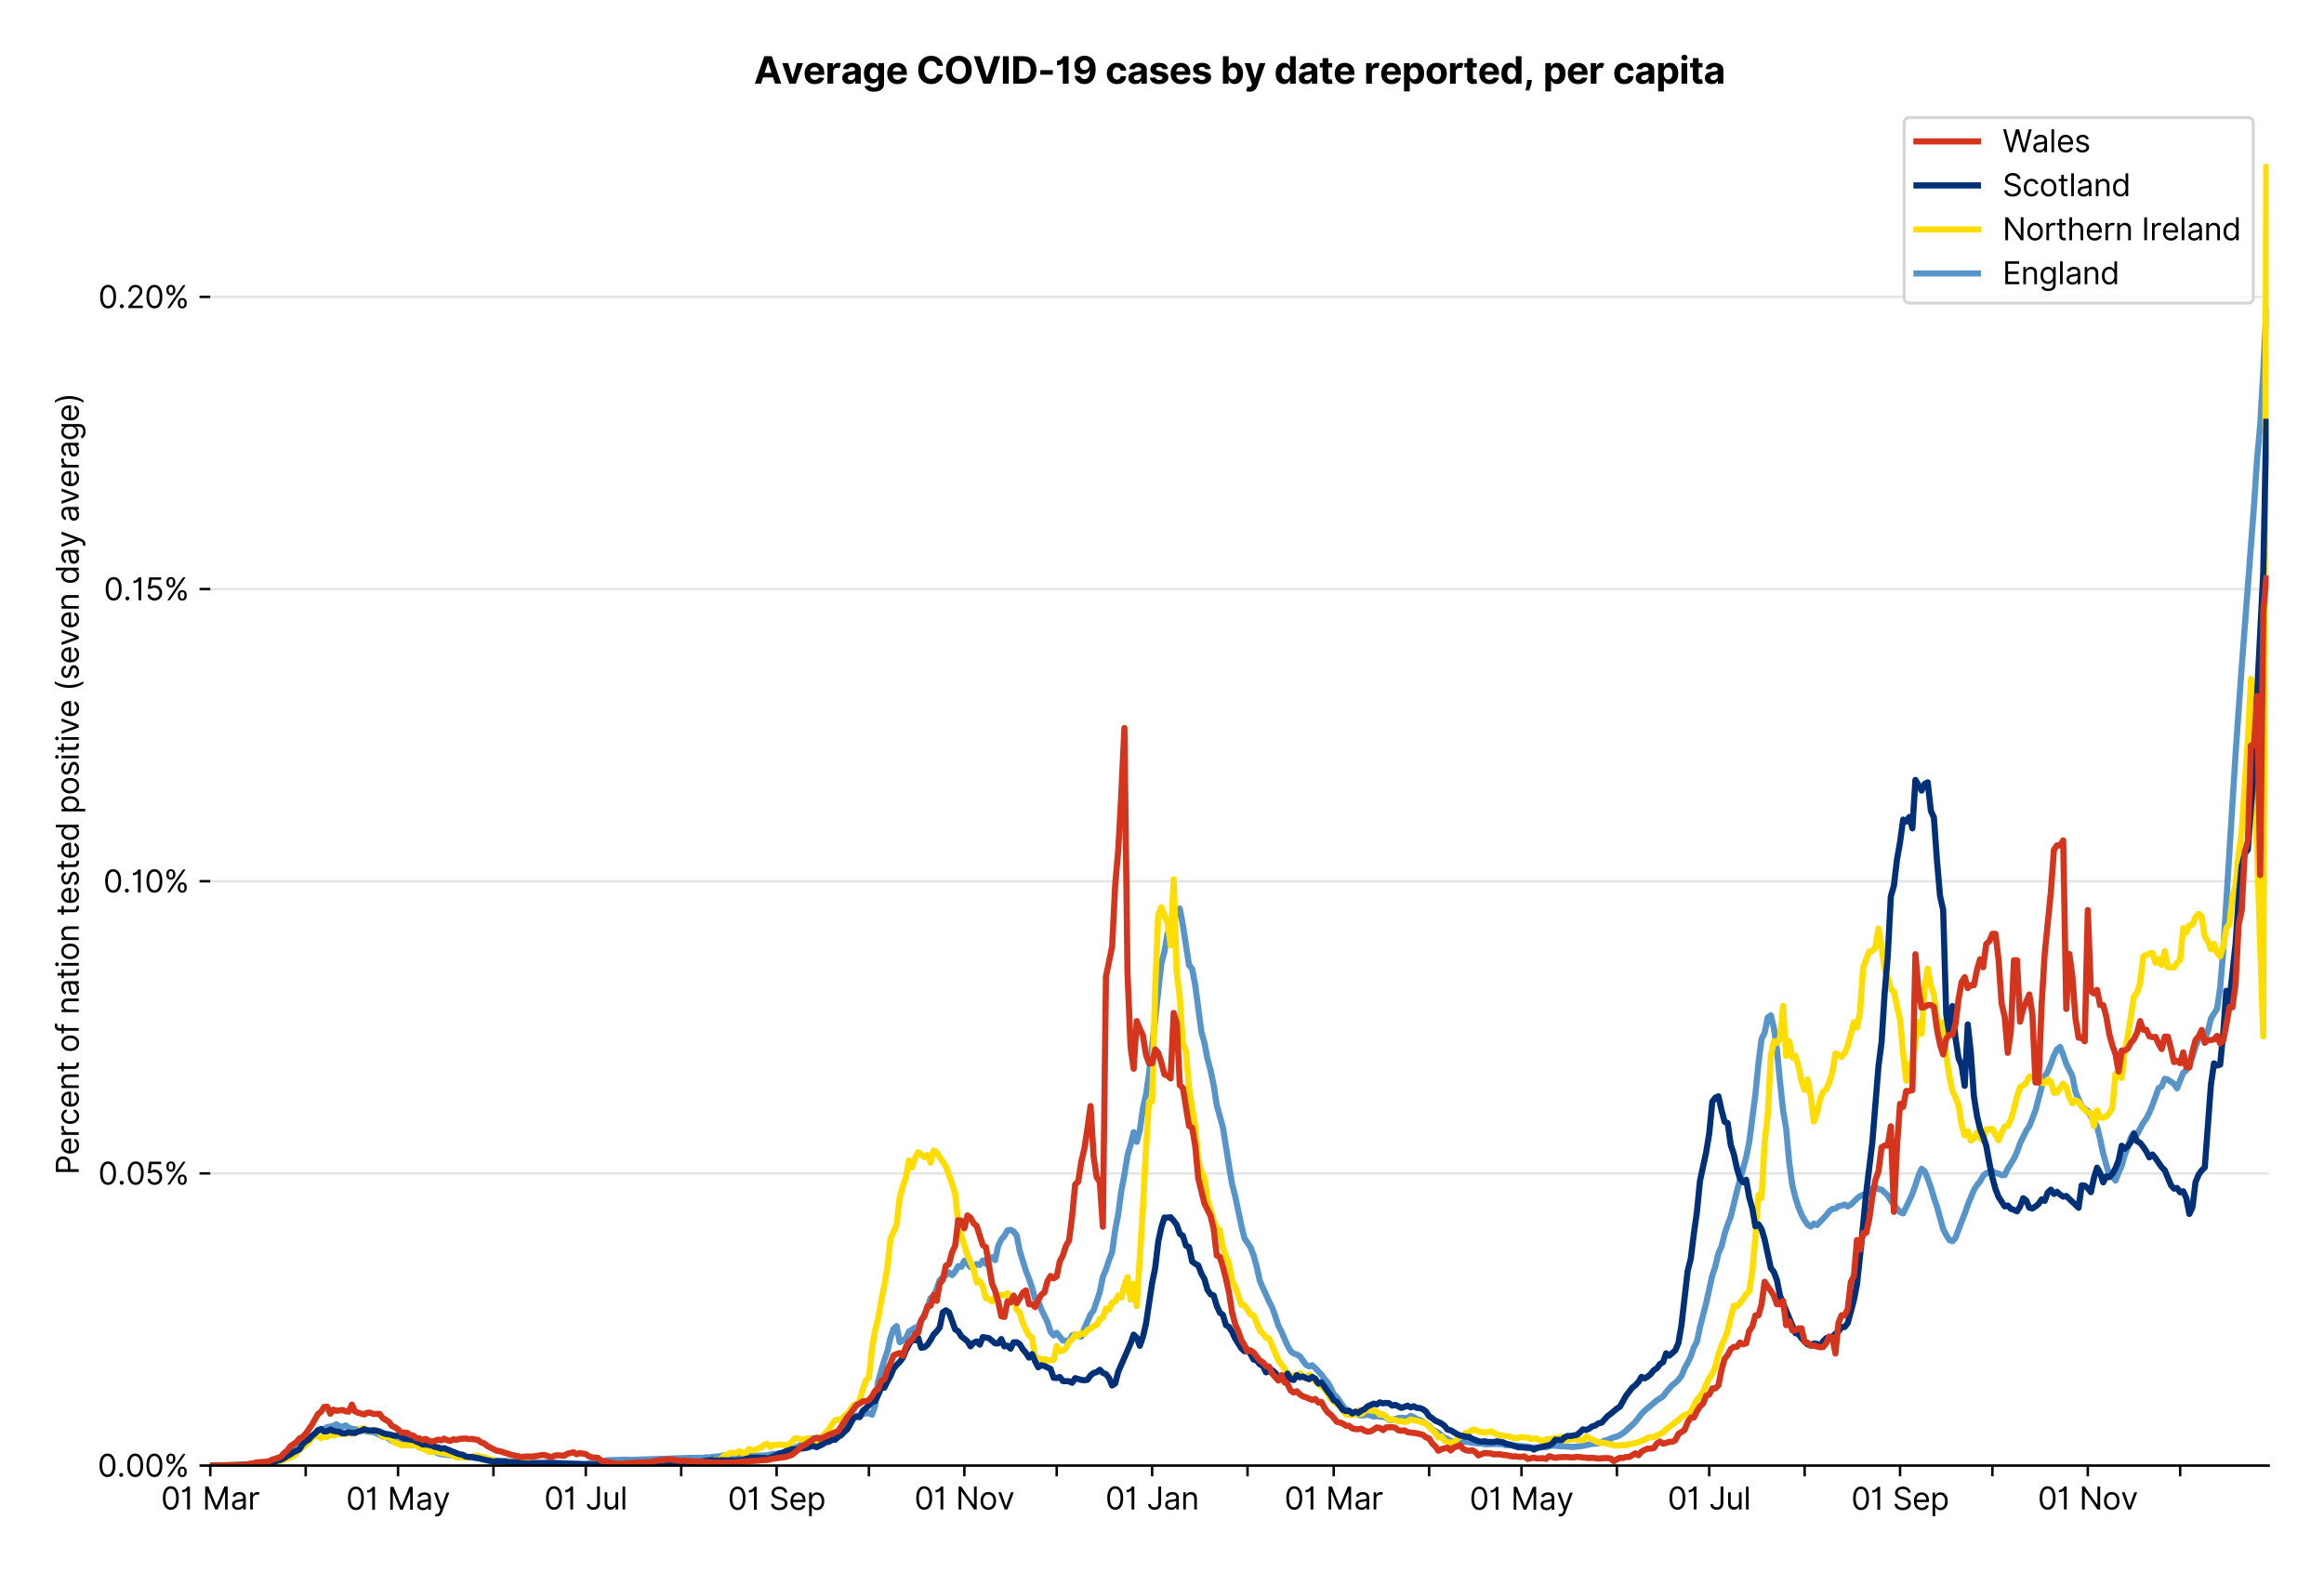 <?xml version="1.0" encoding="utf-8" standalone="no"?>
<!DOCTYPE svg PUBLIC "-//W3C//DTD SVG 1.1//EN"
  "http://www.w3.org/Graphics/SVG/1.1/DTD/svg11.dtd">
<svg xmlns:xlink="http://www.w3.org/1999/xlink" viewBox="0 0 756.005 511.234" xmlns="http://www.w3.org/2000/svg" version="1.1">
 <defs>
  <style type="text/css">*{stroke-linejoin: round; stroke-linecap: butt}</style>
 </defs>
 <g id="figure_1">
  <g id="patch_1">
   <path d="M 0 511.234 
L 756.005 511.234 
L 756.005 0 
L 0 0 
z
" style="fill: #ffffff"/>
  </g>
  <g id="axes_1">
   <g id="patch_2">
    <path d="M 68.405 476.745 
L 738.005 476.745 
L 738.005 33.225 
L 68.405 33.225 
z
" style="fill: #ffffff"/>
   </g>
   <g id="matplotlib.axis_1">
    <g id="xtick_1">
     <g id="line2d_1">
      <defs>
       <path id="mdb137181e2" d="M 0 0 
L 0 3.5 
" style="stroke: #000000; stroke-width: 0.8"/>
      </defs>
      <g>
       <use xlink:href="#mdb137181e2" x="68.405" y="476.745" style="stroke: #000000; stroke-width: 0.8"/>
      </g>
     </g>
     <g id="text_1">
      <!-- 01 Mar -->
      <g transform="translate(52.368 491.018)scale(0.1 -0.1)">
       <defs>
        <path id="Inter-Regular-30" d="M 2000 -64 
Q 1230 -64 806 561 
Q 382 1186 382 2327 
Q 382 3459 809 4088 
Q 1236 4718 2000 4718 
Q 2764 4718 3191 4088 
Q 3618 3459 3618 2327 
Q 3618 1186 3194 561 
Q 2771 -64 2000 -64 
z
M 2000 436 
Q 2509 436 2791 927 
Q 3073 1418 3073 2327 
Q 3073 3234 2789 3730 
Q 2505 4227 2000 4227 
Q 1496 4227 1211 3730 
Q 927 3234 927 2327 
Q 927 1418 1210 927 
Q 1493 436 2000 436 
z
" transform="scale(0.016)"/>
        <path id="Inter-Regular-31" d="M 1973 4655 
L 1973 0 
L 1409 0 
L 1409 3836 
L 1373 3836 
Q 1341 3773 1209 3692 
Q 1077 3611 868 3551 
Q 659 3491 391 3491 
L 391 3964 
Q 661 3964 859 4061 
Q 1057 4159 1190 4291 
Q 1323 4423 1392 4529 
Q 1461 4636 1473 4655 
L 1973 4655 
z
" transform="scale(0.016)"/>
        <path id="Inter-Regular-20" transform="scale(0.016)"/>
        <path id="Inter-Regular-4d" d="M 564 4655 
L 1236 4655 
L 2818 791 
L 2873 791 
L 4455 4655 
L 5127 4655 
L 5127 0 
L 4600 0 
L 4600 3536 
L 4555 3536 
L 3100 0 
L 2591 0 
L 1136 3536 
L 1091 3536 
L 1091 0 
L 564 0 
L 564 4655 
z
" transform="scale(0.016)"/>
        <path id="Inter-Regular-61" d="M 1518 -82 
Q 1186 -82 916 44 
Q 646 170 486 410 
Q 327 650 327 991 
Q 327 1291 445 1478 
Q 564 1666 761 1773 
Q 959 1880 1199 1933 
Q 1439 1986 1682 2018 
Q 2000 2059 2199 2080 
Q 2398 2102 2490 2154 
Q 2582 2207 2582 2336 
L 2582 2355 
Q 2582 2691 2399 2877 
Q 2216 3064 1846 3064 
Q 1461 3064 1243 2895 
Q 1025 2727 936 2536 
L 427 2718 
Q 564 3036 792 3214 
Q 1021 3393 1292 3464 
Q 1564 3536 1827 3536 
Q 1996 3536 2215 3496 
Q 2434 3457 2640 3334 
Q 2846 3211 2982 2963 
Q 3118 2716 3118 2300 
L 3118 0 
L 2582 0 
L 2582 473 
L 2555 473 
Q 2500 359 2373 229 
Q 2246 100 2034 9 
Q 1823 -82 1518 -82 
z
M 1600 400 
Q 1918 400 2137 525 
Q 2357 650 2469 847 
Q 2582 1045 2582 1264 
L 2582 1755 
Q 2548 1714 2433 1681 
Q 2318 1648 2169 1624 
Q 2021 1600 1881 1583 
Q 1741 1566 1655 1555 
Q 1446 1527 1265 1467 
Q 1084 1407 974 1287 
Q 864 1168 864 964 
Q 864 684 1072 542 
Q 1280 400 1600 400 
z
" transform="scale(0.016)"/>
        <path id="Inter-Regular-72" d="M 491 0 
L 491 3491 
L 1009 3491 
L 1009 2964 
L 1046 2964 
Q 1139 3223 1389 3384 
Q 1639 3545 1955 3545 
Q 2100 3545 2209 3511 
Q 2318 3477 2400 3418 
L 2218 2964 
Q 2161 2993 2085 3010 
Q 2009 3027 1909 3027 
Q 1527 3027 1277 2794 
Q 1027 2561 1027 2209 
L 1027 0 
L 491 0 
z
" transform="scale(0.016)"/>
       </defs>
       <use xlink:href="#Inter-Regular-30"/>
       <use xlink:href="#Inter-Regular-31" x="62.5"/>
       <use xlink:href="#Inter-Regular-20" x="106.676"/>
       <use xlink:href="#Inter-Regular-4d" x="134.801"/>
       <use xlink:href="#Inter-Regular-61" x="225.994"/>
       <use xlink:href="#Inter-Regular-72" x="282.386"/>
      </g>
     </g>
    </g>
    <g id="xtick_2">
     <g id="line2d_2">
      <g>
       <use xlink:href="#mdb137181e2" x="99.444" y="476.745" style="stroke: #000000; stroke-width: 0.8"/>
      </g>
     </g>
    </g>
    <g id="xtick_3">
     <g id="line2d_3">
      <g>
       <use xlink:href="#mdb137181e2" x="129.481" y="476.745" style="stroke: #000000; stroke-width: 0.8"/>
      </g>
     </g>
     <g id="text_2">
      <!-- 01 May -->
      <g transform="translate(112.578 491.117)scale(0.1 -0.1)">
       <defs>
        <path id="Inter-Regular-79" d="M 818 -1355 
Q 682 -1355 575 -1333 
Q 468 -1311 427 -1291 
L 564 -818 
Q 857 -893 1053 -814 
Q 1250 -736 1391 -345 
L 1509 -18 
L 218 3491 
L 800 3491 
L 1764 709 
L 1800 709 
L 2764 3491 
L 3346 3491 
L 1846 -564 
Q 1550 -1355 818 -1355 
z
" transform="scale(0.016)"/>
       </defs>
       <use xlink:href="#Inter-Regular-30"/>
       <use xlink:href="#Inter-Regular-31" x="62.5"/>
       <use xlink:href="#Inter-Regular-20" x="106.676"/>
       <use xlink:href="#Inter-Regular-4d" x="134.801"/>
       <use xlink:href="#Inter-Regular-61" x="225.994"/>
       <use xlink:href="#Inter-Regular-79" x="282.386"/>
      </g>
     </g>
    </g>
    <g id="xtick_4">
     <g id="line2d_4">
      <g>
       <use xlink:href="#mdb137181e2" x="160.52" y="476.745" style="stroke: #000000; stroke-width: 0.8"/>
      </g>
     </g>
    </g>
    <g id="xtick_5">
     <g id="line2d_5">
      <g>
       <use xlink:href="#mdb137181e2" x="190.558" y="476.745" style="stroke: #000000; stroke-width: 0.8"/>
      </g>
     </g>
     <g id="text_3">
      <!-- 01 Jul -->
      <g transform="translate(177.014 491.018)scale(0.1 -0.1)">
       <defs>
        <path id="Inter-Regular-4a" d="M 2346 4655 
L 2909 4655 
L 2909 1327 
Q 2909 657 2549 296 
Q 2189 -64 1582 -64 
Q 1200 -64 902 76 
Q 605 216 434 475 
Q 264 734 264 1091 
L 818 1091 
Q 818 795 1034 615 
Q 1250 436 1582 436 
Q 1948 436 2147 664 
Q 2346 893 2346 1327 
L 2346 4655 
z
" transform="scale(0.016)"/>
        <path id="Inter-Regular-75" d="M 2691 1427 
L 2691 3491 
L 3227 3491 
L 3227 0 
L 2691 0 
L 2691 591 
L 2655 591 
Q 2532 325 2273 140 
Q 2014 -45 1618 -45 
Q 1127 -45 809 280 
Q 491 605 491 1273 
L 491 3491 
L 1027 3491 
L 1027 1309 
Q 1027 927 1242 700 
Q 1457 473 1791 473 
Q 1991 473 2199 575 
Q 2407 677 2549 888 
Q 2691 1100 2691 1427 
z
" transform="scale(0.016)"/>
        <path id="Inter-Regular-6c" d="M 1027 4655 
L 1027 0 
L 491 0 
L 491 4655 
L 1027 4655 
z
" transform="scale(0.016)"/>
       </defs>
       <use xlink:href="#Inter-Regular-30"/>
       <use xlink:href="#Inter-Regular-31" x="62.5"/>
       <use xlink:href="#Inter-Regular-20" x="106.676"/>
       <use xlink:href="#Inter-Regular-4a" x="134.801"/>
       <use xlink:href="#Inter-Regular-75" x="189.063"/>
       <use xlink:href="#Inter-Regular-6c" x="247.159"/>
      </g>
     </g>
    </g>
    <g id="xtick_6">
     <g id="line2d_6">
      <g>
       <use xlink:href="#mdb137181e2" x="221.597" y="476.745" style="stroke: #000000; stroke-width: 0.8"/>
      </g>
     </g>
    </g>
    <g id="xtick_7">
     <g id="line2d_7">
      <g>
       <use xlink:href="#mdb137181e2" x="252.636" y="476.745" style="stroke: #000000; stroke-width: 0.8"/>
      </g>
     </g>
     <g id="text_4">
      <!-- 01 Sep -->
      <g transform="translate(236.748 491.117)scale(0.1 -0.1)">
       <defs>
        <path id="Inter-Regular-53" d="M 3109 3491 
Q 3068 3836 2777 4027 
Q 2486 4218 2064 4218 
Q 1600 4218 1318 3999 
Q 1036 3780 1036 3445 
Q 1036 3195 1189 3042 
Q 1343 2889 1553 2803 
Q 1764 2718 1936 2673 
L 2409 2545 
Q 2591 2498 2815 2414 
Q 3039 2330 3244 2185 
Q 3450 2041 3584 1816 
Q 3718 1591 3718 1264 
Q 3718 886 3521 581 
Q 3325 277 2949 97 
Q 2573 -82 2036 -82 
Q 1286 -82 845 272 
Q 405 627 364 1200 
L 946 1200 
Q 968 936 1124 764 
Q 1280 593 1519 510 
Q 1759 427 2036 427 
Q 2359 427 2616 533 
Q 2873 639 3023 828 
Q 3173 1018 3173 1273 
Q 3173 1505 3043 1650 
Q 2914 1795 2702 1886 
Q 2491 1977 2246 2045 
L 1673 2209 
Q 1127 2366 809 2657 
Q 491 2948 491 3418 
Q 491 3809 703 4101 
Q 916 4393 1276 4555 
Q 1636 4718 2082 4718 
Q 2532 4718 2882 4558 
Q 3232 4398 3437 4120 
Q 3643 3843 3655 3491 
L 3109 3491 
z
" transform="scale(0.016)"/>
        <path id="Inter-Regular-65" d="M 1955 -73 
Q 1450 -73 1085 151 
Q 721 375 524 778 
Q 327 1182 327 1718 
Q 327 2255 524 2665 
Q 721 3075 1074 3305 
Q 1427 3536 1900 3536 
Q 2173 3536 2439 3445 
Q 2705 3355 2923 3151 
Q 3141 2948 3270 2614 
Q 3400 2280 3400 1791 
L 3400 1564 
L 866 1564 
Q 884 1005 1183 707 
Q 1482 409 1955 409 
Q 2271 409 2498 545 
Q 2725 682 2827 955 
L 3346 809 
Q 3223 414 2854 170 
Q 2486 -73 1955 -73 
z
M 866 2027 
L 2855 2027 
Q 2855 2470 2595 2762 
Q 2336 3055 1900 3055 
Q 1593 3055 1368 2911 
Q 1143 2768 1013 2533 
Q 884 2298 866 2027 
z
" transform="scale(0.016)"/>
        <path id="Inter-Regular-70" d="M 491 -1309 
L 491 3491 
L 1009 3491 
L 1009 2936 
L 1073 2936 
Q 1132 3027 1237 3169 
Q 1343 3311 1542 3423 
Q 1741 3536 2082 3536 
Q 2523 3536 2859 3315 
Q 3196 3095 3384 2690 
Q 3573 2286 3573 1736 
Q 3573 1182 3384 776 
Q 3196 370 2861 148 
Q 2527 -73 2091 -73 
Q 1755 -73 1552 39 
Q 1350 152 1241 296 
Q 1132 441 1073 536 
L 1027 536 
L 1027 -1309 
L 491 -1309 
z
M 1018 1745 
Q 1018 1152 1276 780 
Q 1534 409 2018 409 
Q 2355 409 2581 587 
Q 2807 766 2921 1069 
Q 3036 1373 3036 1745 
Q 3036 2114 2923 2410 
Q 2811 2707 2585 2881 
Q 2359 3055 2018 3055 
Q 1527 3055 1272 2693 
Q 1018 2332 1018 1745 
z
" transform="scale(0.016)"/>
       </defs>
       <use xlink:href="#Inter-Regular-30"/>
       <use xlink:href="#Inter-Regular-31" x="62.5"/>
       <use xlink:href="#Inter-Regular-20" x="106.676"/>
       <use xlink:href="#Inter-Regular-53" x="134.801"/>
       <use xlink:href="#Inter-Regular-65" x="198.58"/>
       <use xlink:href="#Inter-Regular-70" x="256.818"/>
      </g>
     </g>
    </g>
    <g id="xtick_8">
     <g id="line2d_8">
      <g>
       <use xlink:href="#mdb137181e2" x="282.674" y="476.745" style="stroke: #000000; stroke-width: 0.8"/>
      </g>
     </g>
    </g>
    <g id="xtick_9">
     <g id="line2d_9">
      <g>
       <use xlink:href="#mdb137181e2" x="313.713" y="476.745" style="stroke: #000000; stroke-width: 0.8"/>
      </g>
     </g>
     <g id="text_5">
      <!-- 01 Nov -->
      <g transform="translate(297.442 491.018)scale(0.1 -0.1)">
       <defs>
        <path id="Inter-Regular-4e" d="M 4255 4655 
L 4255 0 
L 3709 0 
L 1173 3655 
L 1127 3655 
L 1127 0 
L 564 0 
L 564 4655 
L 1109 4655 
L 3655 991 
L 3700 991 
L 3700 4655 
L 4255 4655 
z
" transform="scale(0.016)"/>
        <path id="Inter-Regular-6f" d="M 1909 -73 
Q 1436 -73 1080 152 
Q 725 377 526 781 
Q 327 1186 327 1727 
Q 327 2273 526 2679 
Q 725 3086 1080 3311 
Q 1436 3536 1909 3536 
Q 2382 3536 2737 3311 
Q 3093 3086 3292 2679 
Q 3491 2273 3491 1727 
Q 3491 1186 3292 781 
Q 3093 377 2737 152 
Q 2382 -73 1909 -73 
z
M 1909 409 
Q 2268 409 2500 593 
Q 2732 777 2843 1077 
Q 2955 1377 2955 1727 
Q 2955 2077 2843 2379 
Q 2732 2682 2500 2868 
Q 2268 3055 1909 3055 
Q 1550 3055 1318 2868 
Q 1086 2682 975 2379 
Q 864 2077 864 1727 
Q 864 1377 975 1077 
Q 1086 777 1318 593 
Q 1550 409 1909 409 
z
" transform="scale(0.016)"/>
        <path id="Inter-Regular-76" d="M 3346 3491 
L 2055 0 
L 1509 0 
L 218 3491 
L 800 3491 
L 1764 709 
L 1800 709 
L 2764 3491 
L 3346 3491 
z
" transform="scale(0.016)"/>
       </defs>
       <use xlink:href="#Inter-Regular-30"/>
       <use xlink:href="#Inter-Regular-31" x="62.5"/>
       <use xlink:href="#Inter-Regular-20" x="106.676"/>
       <use xlink:href="#Inter-Regular-4e" x="134.801"/>
       <use xlink:href="#Inter-Regular-6f" x="210.085"/>
       <use xlink:href="#Inter-Regular-76" x="269.744"/>
      </g>
     </g>
    </g>
    <g id="xtick_10">
     <g id="line2d_10">
      <g>
       <use xlink:href="#mdb137181e2" x="343.75" y="476.745" style="stroke: #000000; stroke-width: 0.8"/>
      </g>
     </g>
    </g>
    <g id="xtick_11">
     <g id="line2d_11">
      <g>
       <use xlink:href="#mdb137181e2" x="374.789" y="476.745" style="stroke: #000000; stroke-width: 0.8"/>
      </g>
     </g>
     <g id="text_6">
      <!-- 01 Jan -->
      <g transform="translate(359.59 491.018)scale(0.1 -0.1)">
       <defs>
        <path id="Inter-Regular-6e" d="M 1027 2100 
L 1027 0 
L 491 0 
L 491 3491 
L 1009 3491 
L 1009 2945 
L 1055 2945 
Q 1177 3211 1427 3373 
Q 1677 3536 2073 3536 
Q 2602 3536 2928 3211 
Q 3255 2886 3255 2218 
L 3255 0 
L 2718 0 
L 2718 2182 
Q 2718 2593 2504 2824 
Q 2291 3055 1918 3055 
Q 1534 3055 1280 2806 
Q 1027 2557 1027 2100 
z
" transform="scale(0.016)"/>
       </defs>
       <use xlink:href="#Inter-Regular-30"/>
       <use xlink:href="#Inter-Regular-31" x="62.5"/>
       <use xlink:href="#Inter-Regular-20" x="106.676"/>
       <use xlink:href="#Inter-Regular-4a" x="134.801"/>
       <use xlink:href="#Inter-Regular-61" x="189.063"/>
       <use xlink:href="#Inter-Regular-6e" x="245.455"/>
      </g>
     </g>
    </g>
    <g id="xtick_12">
     <g id="line2d_12">
      <g>
       <use xlink:href="#mdb137181e2" x="405.828" y="476.745" style="stroke: #000000; stroke-width: 0.8"/>
      </g>
     </g>
    </g>
    <g id="xtick_13">
     <g id="line2d_13">
      <g>
       <use xlink:href="#mdb137181e2" x="433.863" y="476.745" style="stroke: #000000; stroke-width: 0.8"/>
      </g>
     </g>
     <g id="text_7">
      <!-- 01 Mar -->
      <g transform="translate(417.827 491.018)scale(0.1 -0.1)">
       <use xlink:href="#Inter-Regular-30"/>
       <use xlink:href="#Inter-Regular-31" x="62.5"/>
       <use xlink:href="#Inter-Regular-20" x="106.676"/>
       <use xlink:href="#Inter-Regular-4d" x="134.801"/>
       <use xlink:href="#Inter-Regular-61" x="225.994"/>
       <use xlink:href="#Inter-Regular-72" x="282.386"/>
      </g>
     </g>
    </g>
    <g id="xtick_14">
     <g id="line2d_14">
      <g>
       <use xlink:href="#mdb137181e2" x="464.902" y="476.745" style="stroke: #000000; stroke-width: 0.8"/>
      </g>
     </g>
    </g>
    <g id="xtick_15">
     <g id="line2d_15">
      <g>
       <use xlink:href="#mdb137181e2" x="494.94" y="476.745" style="stroke: #000000; stroke-width: 0.8"/>
      </g>
     </g>
     <g id="text_8">
      <!-- 01 May -->
      <g transform="translate(478.037 491.117)scale(0.1 -0.1)">
       <use xlink:href="#Inter-Regular-30"/>
       <use xlink:href="#Inter-Regular-31" x="62.5"/>
       <use xlink:href="#Inter-Regular-20" x="106.676"/>
       <use xlink:href="#Inter-Regular-4d" x="134.801"/>
       <use xlink:href="#Inter-Regular-61" x="225.994"/>
       <use xlink:href="#Inter-Regular-79" x="282.386"/>
      </g>
     </g>
    </g>
    <g id="xtick_16">
     <g id="line2d_16">
      <g>
       <use xlink:href="#mdb137181e2" x="525.979" y="476.745" style="stroke: #000000; stroke-width: 0.8"/>
      </g>
     </g>
    </g>
    <g id="xtick_17">
     <g id="line2d_17">
      <g>
       <use xlink:href="#mdb137181e2" x="556.017" y="476.745" style="stroke: #000000; stroke-width: 0.8"/>
      </g>
     </g>
     <g id="text_9">
      <!-- 01 Jul -->
      <g transform="translate(542.473 491.018)scale(0.1 -0.1)">
       <use xlink:href="#Inter-Regular-30"/>
       <use xlink:href="#Inter-Regular-31" x="62.5"/>
       <use xlink:href="#Inter-Regular-20" x="106.676"/>
       <use xlink:href="#Inter-Regular-4a" x="134.801"/>
       <use xlink:href="#Inter-Regular-75" x="189.063"/>
       <use xlink:href="#Inter-Regular-6c" x="247.159"/>
      </g>
     </g>
    </g>
    <g id="xtick_18">
     <g id="line2d_18">
      <g>
       <use xlink:href="#mdb137181e2" x="587.056" y="476.745" style="stroke: #000000; stroke-width: 0.8"/>
      </g>
     </g>
    </g>
    <g id="xtick_19">
     <g id="line2d_19">
      <g>
       <use xlink:href="#mdb137181e2" x="618.095" y="476.745" style="stroke: #000000; stroke-width: 0.8"/>
      </g>
     </g>
     <g id="text_10">
      <!-- 01 Sep -->
      <g transform="translate(602.207 491.117)scale(0.1 -0.1)">
       <use xlink:href="#Inter-Regular-30"/>
       <use xlink:href="#Inter-Regular-31" x="62.5"/>
       <use xlink:href="#Inter-Regular-20" x="106.676"/>
       <use xlink:href="#Inter-Regular-53" x="134.801"/>
       <use xlink:href="#Inter-Regular-65" x="198.58"/>
       <use xlink:href="#Inter-Regular-70" x="256.818"/>
      </g>
     </g>
    </g>
    <g id="xtick_20">
     <g id="line2d_20">
      <g>
       <use xlink:href="#mdb137181e2" x="648.132" y="476.745" style="stroke: #000000; stroke-width: 0.8"/>
      </g>
     </g>
    </g>
    <g id="xtick_21">
     <g id="line2d_21">
      <g>
       <use xlink:href="#mdb137181e2" x="679.171" y="476.745" style="stroke: #000000; stroke-width: 0.8"/>
      </g>
     </g>
     <g id="text_11">
      <!-- 01 Nov -->
      <g transform="translate(662.9 491.018)scale(0.1 -0.1)">
       <use xlink:href="#Inter-Regular-30"/>
       <use xlink:href="#Inter-Regular-31" x="62.5"/>
       <use xlink:href="#Inter-Regular-20" x="106.676"/>
       <use xlink:href="#Inter-Regular-4e" x="134.801"/>
       <use xlink:href="#Inter-Regular-6f" x="210.085"/>
       <use xlink:href="#Inter-Regular-76" x="269.744"/>
      </g>
     </g>
    </g>
    <g id="xtick_22">
     <g id="line2d_22">
      <g>
       <use xlink:href="#mdb137181e2" x="709.209" y="476.745" style="stroke: #000000; stroke-width: 0.8"/>
      </g>
     </g>
    </g>
   </g>
   <g id="matplotlib.axis_2">
    <g id="ytick_1">
     <g id="line2d_23">
      <path d="M 68.405 476.745 
L 738.005 476.745 
" clip-path="url(#p45797c823f)" style="fill: none; stroke: #e5e5e5; stroke-width: 0.8; stroke-linecap: square"/>
     </g>
     <g id="line2d_24">
      <defs>
       <path id="m75070bbc88" d="M 0 0 
L -3.5 0 
" style="stroke: #000000; stroke-width: 0.8"/>
      </defs>
      <g>
       <use xlink:href="#m75070bbc88" x="68.405" y="476.745" style="stroke: #000000; stroke-width: 0.8"/>
      </g>
     </g>
     <g id="text_12">
      <!-- 0.00% -->
      <g transform="translate(31.773 480.382)scale(0.1 -0.1)">
       <defs>
        <path id="Inter-Regular-2e" d="M 882 -36 
Q 714 -36 593 84 
Q 473 205 473 373 
Q 473 541 593 661 
Q 714 782 882 782 
Q 1050 782 1170 661 
Q 1291 541 1291 373 
Q 1291 205 1170 84 
Q 1050 -36 882 -36 
z
" transform="scale(0.016)"/>
        <path id="Inter-Regular-25" d="M 2855 873 
L 2855 1118 
Q 2855 1373 2960 1585 
Q 3066 1798 3269 1926 
Q 3473 2055 3764 2055 
Q 4059 2055 4259 1926 
Q 4459 1798 4561 1585 
Q 4664 1373 4664 1118 
L 4664 873 
Q 4664 618 4560 405 
Q 4457 193 4256 64 
Q 4055 -64 3764 -64 
Q 3468 -64 3266 64 
Q 3064 193 2959 405 
Q 2855 618 2855 873 
z
M 536 3536 
L 536 3782 
Q 536 4036 642 4248 
Q 748 4461 951 4589 
Q 1155 4718 1446 4718 
Q 1741 4718 1941 4589 
Q 2141 4461 2243 4248 
Q 2346 4036 2346 3782 
L 2346 3536 
Q 2346 3282 2242 3069 
Q 2139 2857 1937 2728 
Q 1736 2600 1446 2600 
Q 1150 2600 948 2728 
Q 746 2857 641 3069 
Q 536 3282 536 3536 
z
M 709 0 
L 3909 4655 
L 4427 4655 
L 1227 0 
L 709 0 
z
M 3318 1118 
L 3318 873 
Q 3318 661 3418 494 
Q 3518 327 3764 327 
Q 4002 327 4101 494 
Q 4200 661 4200 873 
L 4200 1118 
Q 4200 1330 4104 1497 
Q 4009 1664 3764 1664 
Q 3525 1664 3421 1497 
Q 3318 1330 3318 1118 
z
M 1000 3782 
L 1000 3536 
Q 1000 3325 1100 3158 
Q 1200 2991 1446 2991 
Q 1684 2991 1783 3158 
Q 1882 3325 1882 3536 
L 1882 3782 
Q 1882 3993 1786 4160 
Q 1691 4327 1446 4327 
Q 1207 4327 1103 4160 
Q 1000 3993 1000 3782 
z
" transform="scale(0.016)"/>
       </defs>
       <use xlink:href="#Inter-Regular-30"/>
       <use xlink:href="#Inter-Regular-2e" x="62.5"/>
       <use xlink:href="#Inter-Regular-30" x="90.057"/>
       <use xlink:href="#Inter-Regular-30" x="152.557"/>
       <use xlink:href="#Inter-Regular-25" x="215.057"/>
      </g>
     </g>
    </g>
    <g id="ytick_2">
     <g id="line2d_25">
      <path d="M 68.405 381.703 
L 738.005 381.703 
" clip-path="url(#p45797c823f)" style="fill: none; stroke: #e5e5e5; stroke-width: 0.8; stroke-linecap: square"/>
     </g>
     <g id="line2d_26">
      <g>
       <use xlink:href="#m75070bbc88" x="68.405" y="381.703" style="stroke: #000000; stroke-width: 0.8"/>
      </g>
     </g>
     <g id="text_13">
      <!-- 0.05% -->
      <g transform="translate(31.944 385.339)scale(0.1 -0.1)">
       <defs>
        <path id="Inter-Regular-35" d="M 1936 -64 
Q 1536 -64 1216 95 
Q 896 255 702 532 
Q 509 809 491 1164 
L 1036 1164 
Q 1068 848 1324 642 
Q 1580 436 1936 436 
Q 2223 436 2447 570 
Q 2671 705 2799 940 
Q 2927 1175 2927 1473 
Q 2927 1777 2794 2017 
Q 2661 2257 2429 2395 
Q 2198 2534 1900 2536 
Q 1686 2539 1461 2472 
Q 1236 2405 1091 2300 
L 564 2364 
L 846 4655 
L 3264 4655 
L 3264 4155 
L 1318 4155 
L 1155 2782 
L 1182 2782 
Q 1325 2895 1541 2970 
Q 1757 3045 1991 3045 
Q 2418 3045 2753 2842 
Q 3089 2639 3281 2286 
Q 3473 1934 3473 1482 
Q 3473 1036 3274 687 
Q 3075 339 2727 137 
Q 2380 -64 1936 -64 
z
" transform="scale(0.016)"/>
       </defs>
       <use xlink:href="#Inter-Regular-30"/>
       <use xlink:href="#Inter-Regular-2e" x="62.5"/>
       <use xlink:href="#Inter-Regular-30" x="90.057"/>
       <use xlink:href="#Inter-Regular-35" x="152.557"/>
       <use xlink:href="#Inter-Regular-25" x="213.352"/>
      </g>
     </g>
    </g>
    <g id="ytick_3">
     <g id="line2d_27">
      <path d="M 68.405 286.66 
L 738.005 286.66 
" clip-path="url(#p45797c823f)" style="fill: none; stroke: #e5e5e5; stroke-width: 0.8; stroke-linecap: square"/>
     </g>
     <g id="line2d_28">
      <g>
       <use xlink:href="#m75070bbc88" x="68.405" y="286.66" style="stroke: #000000; stroke-width: 0.8"/>
      </g>
     </g>
     <g id="text_14">
      <!-- 0.10% -->
      <g transform="translate(33.606 290.297)scale(0.1 -0.1)">
       <use xlink:href="#Inter-Regular-30"/>
       <use xlink:href="#Inter-Regular-2e" x="62.5"/>
       <use xlink:href="#Inter-Regular-31" x="90.057"/>
       <use xlink:href="#Inter-Regular-30" x="134.233"/>
       <use xlink:href="#Inter-Regular-25" x="196.733"/>
      </g>
     </g>
    </g>
    <g id="ytick_4">
     <g id="line2d_29">
      <path d="M 68.405 191.618 
L 738.005 191.618 
" clip-path="url(#p45797c823f)" style="fill: none; stroke: #e5e5e5; stroke-width: 0.8; stroke-linecap: square"/>
     </g>
     <g id="line2d_30">
      <g>
       <use xlink:href="#m75070bbc88" x="68.405" y="191.618" style="stroke: #000000; stroke-width: 0.8"/>
      </g>
     </g>
     <g id="text_15">
      <!-- 0.15% -->
      <g transform="translate(33.777 195.255)scale(0.1 -0.1)">
       <use xlink:href="#Inter-Regular-30"/>
       <use xlink:href="#Inter-Regular-2e" x="62.5"/>
       <use xlink:href="#Inter-Regular-31" x="90.057"/>
       <use xlink:href="#Inter-Regular-35" x="134.233"/>
       <use xlink:href="#Inter-Regular-25" x="195.028"/>
      </g>
     </g>
    </g>
    <g id="ytick_5">
     <g id="line2d_31">
      <path d="M 68.405 96.576 
L 738.005 96.576 
" clip-path="url(#p45797c823f)" style="fill: none; stroke: #e5e5e5; stroke-width: 0.8; stroke-linecap: square"/>
     </g>
     <g id="line2d_32">
      <g>
       <use xlink:href="#m75070bbc88" x="68.405" y="96.576" style="stroke: #000000; stroke-width: 0.8"/>
      </g>
     </g>
     <g id="text_16">
      <!-- 0.20% -->
      <g transform="translate(31.972 100.213)scale(0.1 -0.1)">
       <defs>
        <path id="Inter-Regular-32" d="M 482 0 
L 482 409 
L 2018 2091 
Q 2289 2386 2464 2605 
Q 2639 2825 2724 3019 
Q 2809 3214 2809 3427 
Q 2809 3795 2553 4011 
Q 2298 4227 1918 4227 
Q 1514 4227 1275 3985 
Q 1036 3743 1036 3345 
L 500 3345 
Q 500 3755 688 4064 
Q 877 4373 1203 4545 
Q 1530 4718 1936 4718 
Q 2346 4718 2661 4545 
Q 2977 4373 3156 4079 
Q 3336 3786 3336 3427 
Q 3336 3170 3244 2926 
Q 3152 2682 2926 2383 
Q 2700 2084 2300 1655 
L 1255 536 
L 1255 500 
L 3418 500 
L 3418 0 
L 482 0 
z
" transform="scale(0.016)"/>
       </defs>
       <use xlink:href="#Inter-Regular-30"/>
       <use xlink:href="#Inter-Regular-2e" x="62.5"/>
       <use xlink:href="#Inter-Regular-32" x="90.057"/>
       <use xlink:href="#Inter-Regular-30" x="150.568"/>
       <use xlink:href="#Inter-Regular-25" x="213.068"/>
      </g>
     </g>
    </g>
    <g id="text_17">
     <!-- Percent of nation tested positive (seven day average) -->
     <g transform="translate(25.614 382.124)rotate(-90)scale(0.1 -0.1)">
      <defs>
       <path id="Inter-Regular-50" d="M 564 0 
L 564 4655 
L 2136 4655 
Q 2684 4655 3033 4458 
Q 3382 4261 3550 3927 
Q 3718 3593 3718 3182 
Q 3718 2770 3551 2434 
Q 3384 2098 3036 1899 
Q 2689 1700 2146 1700 
L 1127 1700 
L 1127 0 
L 564 0 
z
M 1127 2200 
L 2127 2200 
Q 2689 2200 2926 2482 
Q 3164 2764 3164 3182 
Q 3164 3602 2925 3878 
Q 2686 4155 2118 4155 
L 1127 4155 
L 1127 2200 
z
" transform="scale(0.016)"/>
       <path id="Inter-Regular-63" d="M 1909 -73 
Q 1418 -73 1063 159 
Q 709 391 518 798 
Q 327 1205 327 1727 
Q 327 2259 524 2667 
Q 721 3075 1074 3305 
Q 1427 3536 1900 3536 
Q 2268 3536 2563 3400 
Q 2859 3264 3047 3018 
Q 3236 2773 3282 2445 
L 2746 2445 
Q 2684 2684 2474 2869 
Q 2264 3055 1909 3055 
Q 1439 3055 1151 2697 
Q 864 2339 864 1745 
Q 864 1139 1148 774 
Q 1432 409 1909 409 
Q 2223 409 2447 570 
Q 2671 732 2746 1018 
L 3282 1018 
Q 3236 709 3058 462 
Q 2880 216 2588 71 
Q 2296 -73 1909 -73 
z
" transform="scale(0.016)"/>
       <path id="Inter-Regular-74" d="M 2009 3491 
L 2009 3036 
L 1264 3036 
L 1264 1000 
Q 1264 773 1331 660 
Q 1398 548 1503 510 
Q 1609 473 1727 473 
Q 1816 473 1873 483 
Q 1930 493 1964 500 
L 2073 18 
Q 2018 -2 1920 -23 
Q 1823 -45 1673 -45 
Q 1446 -45 1228 52 
Q 1011 150 869 350 
Q 727 550 727 855 
L 727 3036 
L 200 3036 
L 200 3491 
L 727 3491 
L 727 4327 
L 1264 4327 
L 1264 3491 
L 2009 3491 
z
" transform="scale(0.016)"/>
       <path id="Inter-Regular-66" d="M 2046 3491 
L 2046 3036 
L 1264 3036 
L 1264 0 
L 727 0 
L 727 3036 
L 164 3036 
L 164 3491 
L 727 3491 
L 727 3973 
Q 727 4273 868 4473 
Q 1009 4673 1234 4773 
Q 1459 4873 1709 4873 
Q 1907 4873 2032 4841 
Q 2157 4809 2218 4782 
L 2064 4318 
Q 2023 4332 1951 4352 
Q 1880 4373 1764 4373 
Q 1498 4373 1381 4239 
Q 1264 4105 1264 3845 
L 1264 3491 
L 2046 3491 
z
" transform="scale(0.016)"/>
       <path id="Inter-Regular-69" d="M 491 0 
L 491 3491 
L 1027 3491 
L 1027 0 
L 491 0 
z
M 764 4073 
Q 607 4073 494 4179 
Q 382 4286 382 4436 
Q 382 4586 494 4693 
Q 607 4800 764 4800 
Q 921 4800 1033 4693 
Q 1146 4586 1146 4436 
Q 1146 4286 1033 4179 
Q 921 4073 764 4073 
z
" transform="scale(0.016)"/>
       <path id="Inter-Regular-73" d="M 2964 2709 
L 2482 2573 
Q 2411 2755 2245 2914 
Q 2080 3073 1727 3073 
Q 1407 3073 1194 2926 
Q 982 2780 982 2555 
Q 982 2355 1127 2239 
Q 1273 2123 1582 2045 
L 2100 1918 
Q 3027 1691 3027 973 
Q 3027 673 2855 436 
Q 2684 200 2377 63 
Q 2071 -73 1664 -73 
Q 1130 -73 780 159 
Q 430 391 336 836 
L 846 964 
Q 989 400 1655 400 
Q 2030 400 2251 560 
Q 2473 720 2473 945 
Q 2473 1316 1955 1436 
L 1373 1573 
Q 893 1686 669 1926 
Q 446 2166 446 2527 
Q 446 2823 613 3050 
Q 780 3277 1069 3406 
Q 1359 3536 1727 3536 
Q 2246 3536 2542 3309 
Q 2839 3082 2964 2709 
z
" transform="scale(0.016)"/>
       <path id="Inter-Regular-64" d="M 1809 -73 
Q 1373 -73 1039 148 
Q 705 370 516 776 
Q 327 1182 327 1736 
Q 327 2286 516 2690 
Q 705 3095 1041 3315 
Q 1377 3536 1818 3536 
Q 2159 3536 2358 3423 
Q 2557 3311 2662 3169 
Q 2768 3027 2827 2936 
L 2873 2936 
L 2873 4655 
L 3409 4655 
L 3409 0 
L 2891 0 
L 2891 536 
L 2827 536 
Q 2768 441 2659 296 
Q 2550 152 2348 39 
Q 2146 -73 1809 -73 
z
M 1882 409 
Q 2366 409 2624 780 
Q 2882 1152 2882 1745 
Q 2882 2332 2627 2693 
Q 2373 3055 1882 3055 
Q 1541 3055 1315 2881 
Q 1089 2707 976 2410 
Q 864 2114 864 1745 
Q 864 1373 978 1069 
Q 1093 766 1319 587 
Q 1546 409 1882 409 
z
" transform="scale(0.016)"/>
       <path id="Inter-Regular-28" d="M 682 1964 
Q 682 2823 906 3544 
Q 1130 4266 1546 4873 
L 2018 4873 
Q 1800 4573 1623 4095 
Q 1446 3618 1341 3061 
Q 1236 2505 1236 1964 
Q 1236 1423 1341 866 
Q 1446 309 1623 -168 
Q 1800 -645 2018 -945 
L 1546 -945 
Q 1130 -339 906 383 
Q 682 1105 682 1964 
z
" transform="scale(0.016)"/>
       <path id="Inter-Regular-67" d="M 1900 -1382 
Q 1316 -1382 976 -1169 
Q 636 -957 473 -682 
L 900 -382 
Q 973 -477 1084 -601 
Q 1196 -725 1390 -817 
Q 1584 -909 1900 -909 
Q 2323 -909 2598 -704 
Q 2873 -500 2873 -64 
L 2873 645 
L 2827 645 
Q 2768 550 2660 410 
Q 2552 270 2351 162 
Q 2150 55 1809 55 
Q 1386 55 1051 255 
Q 716 455 521 836 
Q 327 1218 327 1764 
Q 327 2300 516 2699 
Q 705 3098 1041 3317 
Q 1377 3536 1818 3536 
Q 2159 3536 2360 3423 
Q 2561 3311 2669 3169 
Q 2777 3027 2836 2936 
L 2891 2936 
L 2891 3491 
L 3409 3491 
L 3409 -100 
Q 3409 -550 3205 -833 
Q 3002 -1116 2660 -1249 
Q 2318 -1382 1900 -1382 
z
M 1882 536 
Q 2366 536 2624 864 
Q 2882 1193 2882 1773 
Q 2882 2339 2627 2697 
Q 2373 3055 1882 3055 
Q 1541 3055 1315 2882 
Q 1089 2709 976 2418 
Q 864 2127 864 1773 
Q 864 1227 1120 881 
Q 1377 536 1882 536 
z
" transform="scale(0.016)"/>
       <path id="Inter-Regular-29" d="M 1638 1940 
Q 1638 1081 1414 359 
Q 1191 -362 775 -969 
L 302 -969 
Q 520 -669 697 -191 
Q 875 286 979 842 
Q 1084 1399 1084 1940 
Q 1084 2481 979 3038 
Q 875 3595 697 4072 
Q 520 4549 302 4849 
L 775 4849 
Q 1191 4243 1414 3521 
Q 1638 2799 1638 1940 
z
" transform="scale(0.016)"/>
      </defs>
      <use xlink:href="#Inter-Regular-50"/>
      <use xlink:href="#Inter-Regular-65" x="63.494"/>
      <use xlink:href="#Inter-Regular-72" x="121.733"/>
      <use xlink:href="#Inter-Regular-63" x="160.085"/>
      <use xlink:href="#Inter-Regular-65" x="215.909"/>
      <use xlink:href="#Inter-Regular-6e" x="274.148"/>
      <use xlink:href="#Inter-Regular-74" x="332.671"/>
      <use xlink:href="#Inter-Regular-20" x="369.034"/>
      <use xlink:href="#Inter-Regular-6f" x="397.159"/>
      <use xlink:href="#Inter-Regular-66" x="456.818"/>
      <use xlink:href="#Inter-Regular-20" x="492.898"/>
      <use xlink:href="#Inter-Regular-6e" x="521.023"/>
      <use xlink:href="#Inter-Regular-61" x="579.546"/>
      <use xlink:href="#Inter-Regular-74" x="635.938"/>
      <use xlink:href="#Inter-Regular-69" x="672.301"/>
      <use xlink:href="#Inter-Regular-6f" x="696.023"/>
      <use xlink:href="#Inter-Regular-6e" x="755.682"/>
      <use xlink:href="#Inter-Regular-20" x="814.205"/>
      <use xlink:href="#Inter-Regular-74" x="842.33"/>
      <use xlink:href="#Inter-Regular-65" x="878.693"/>
      <use xlink:href="#Inter-Regular-73" x="936.932"/>
      <use xlink:href="#Inter-Regular-74" x="989.205"/>
      <use xlink:href="#Inter-Regular-65" x="1025.568"/>
      <use xlink:href="#Inter-Regular-64" x="1083.807"/>
      <use xlink:href="#Inter-Regular-20" x="1145.881"/>
      <use xlink:href="#Inter-Regular-70" x="1174.006"/>
      <use xlink:href="#Inter-Regular-6f" x="1234.943"/>
      <use xlink:href="#Inter-Regular-73" x="1294.602"/>
      <use xlink:href="#Inter-Regular-69" x="1346.875"/>
      <use xlink:href="#Inter-Regular-74" x="1370.597"/>
      <use xlink:href="#Inter-Regular-69" x="1406.96"/>
      <use xlink:href="#Inter-Regular-76" x="1430.682"/>
      <use xlink:href="#Inter-Regular-65" x="1486.364"/>
      <use xlink:href="#Inter-Regular-20" x="1544.603"/>
      <use xlink:href="#Inter-Regular-28" x="1572.728"/>
      <use xlink:href="#Inter-Regular-73" x="1608.949"/>
      <use xlink:href="#Inter-Regular-65" x="1661.222"/>
      <use xlink:href="#Inter-Regular-76" x="1719.46"/>
      <use xlink:href="#Inter-Regular-65" x="1775.142"/>
      <use xlink:href="#Inter-Regular-6e" x="1833.381"/>
      <use xlink:href="#Inter-Regular-20" x="1891.904"/>
      <use xlink:href="#Inter-Regular-64" x="1920.029"/>
      <use xlink:href="#Inter-Regular-61" x="1982.103"/>
      <use xlink:href="#Inter-Regular-79" x="2038.495"/>
      <use xlink:href="#Inter-Regular-20" x="2094.176"/>
      <use xlink:href="#Inter-Regular-61" x="2122.301"/>
      <use xlink:href="#Inter-Regular-76" x="2178.694"/>
      <use xlink:href="#Inter-Regular-65" x="2234.375"/>
      <use xlink:href="#Inter-Regular-72" x="2292.614"/>
      <use xlink:href="#Inter-Regular-61" x="2330.966"/>
      <use xlink:href="#Inter-Regular-67" x="2387.358"/>
      <use xlink:href="#Inter-Regular-65" x="2448.296"/>
      <use xlink:href="#Inter-Regular-29" x="2506.535"/>
     </g>
    </g>
   </g>
   <g id="line2d_33">
    <path d="M 38.367 476.738 
L 69.406 476.733 
L 78.417 476.596 
L 81.421 476.425 
L 84.425 476.153 
L 88.43 475.107 
L 89.431 474.972 
L 92.435 473.964 
L 93.436 473.371 
L 94.437 472.469 
L 96.44 471.129 
L 98.442 469.943 
L 99.444 468.743 
L 100.445 467.891 
L 101.446 467.377 
L 102.447 467.007 
L 103.449 465.544 
L 104.45 465.03 
L 105.451 464.759 
L 106.452 464.203 
L 107.454 464.1 
L 108.455 463.77 
L 109.456 463.323 
L 110.457 464.012 
L 111.459 464.097 
L 112.46 463.677 
L 113.461 464.445 
L 114.463 464.771 
L 118.468 465.364 
L 119.469 465.732 
L 121.471 465.829 
L 122.473 466.3 
L 123.474 466.647 
L 124.475 467.346 
L 125.476 467.412 
L 126.478 467.939 
L 127.479 468.715 
L 130.483 469.532 
L 131.484 469.596 
L 132.485 469.97 
L 133.486 470.041 
L 134.488 469.941 
L 135.489 470.109 
L 137.491 470.919 
L 138.493 471.405 
L 141.496 472.285 
L 142.498 472.739 
L 143.499 473.018 
L 156.515 474.459 
L 157.517 474.71 
L 160.52 475.06 
L 164.525 475.248 
L 166.528 475.433 
L 167.529 475.53 
L 168.53 475.431 
L 169.532 475.622 
L 172.535 475.736 
L 174.538 475.644 
L 175.539 475.836 
L 177.542 475.756 
L 190.558 476.149 
L 193.562 475.68 
L 197.567 475.014 
L 203.574 474.828 
L 205.577 474.885 
L 207.579 474.816 
L 224.601 474.249 
L 227.605 474.201 
L 228.606 474.222 
L 229.607 474.072 
L 230.608 474.148 
L 231.61 473.947 
L 233.612 473.777 
L 235.615 473.42 
L 238.618 473.497 
L 241.622 473.794 
L 249.632 473.392 
L 251.635 472.94 
L 252.636 472.952 
L 256.641 472.15 
L 257.642 471.627 
L 258.643 470.965 
L 261.647 469.442 
L 263.65 467.999 
L 264.651 467.874 
L 265.652 468.003 
L 266.654 467.737 
L 267.655 467.204 
L 268.656 467.103 
L 271.66 466.286 
L 274.664 464.02 
L 275.665 462.654 
L 276.666 461.717 
L 277.667 461.236 
L 278.669 460.506 
L 279.67 460.716 
L 280.671 460.013 
L 281.672 459.738 
L 282.674 459.759 
L 283.675 460.203 
L 284.676 457.242 
L 285.677 449.314 
L 287.68 442.416 
L 288.681 439.596 
L 289.682 435.1 
L 290.684 432.231 
L 291.685 431.356 
L 292.686 436.603 
L 293.687 436.141 
L 294.689 435.343 
L 295.69 433.132 
L 297.693 431.888 
L 298.694 431.566 
L 301.698 425.543 
L 302.699 422.27 
L 303.7 421.686 
L 304.701 419.314 
L 305.703 416.417 
L 308.706 413.96 
L 309.708 414.778 
L 310.709 413.632 
L 311.71 411.853 
L 312.711 412.078 
L 313.713 410.102 
L 315.715 412.177 
L 316.716 411.881 
L 317.718 411.21 
L 318.719 411.475 
L 319.72 410.029 
L 320.721 411.138 
L 321.723 409.613 
L 322.724 408.993 
L 323.725 409.902 
L 324.726 405.241 
L 325.728 403.19 
L 326.729 402.026 
L 327.73 400.247 
L 328.731 400.061 
L 329.733 400.576 
L 330.734 401.912 
L 331.735 406.979 
L 333.738 413.403 
L 334.739 415.962 
L 335.74 418.889 
L 336.742 422.584 
L 337.743 423.206 
L 338.744 425.921 
L 340.747 430.041 
L 341.748 433.217 
L 342.749 434.398 
L 343.75 433.551 
L 345.753 436.055 
L 346.754 436.125 
L 347.755 436.441 
L 348.757 434.405 
L 349.758 434.042 
L 350.759 434.599 
L 351.76 434.773 
L 352.762 432.07 
L 354.764 427.609 
L 355.765 426.231 
L 357.768 420.323 
L 358.769 415.294 
L 359.77 412.999 
L 360.772 409.853 
L 361.773 407.304 
L 362.774 400.106 
L 363.775 394.891 
L 364.777 387.312 
L 365.778 382.118 
L 366.779 375.799 
L 367.78 372.386 
L 368.782 368.289 
L 369.783 371.427 
L 370.784 367.697 
L 371.786 360.553 
L 372.787 356.084 
L 373.788 349.386 
L 377.793 313.357 
L 378.794 309.623 
L 379.796 303.618 
L 380.797 304.9 
L 381.798 299.612 
L 382.799 297.207 
L 383.801 295.556 
L 384.802 301.004 
L 386.804 313.96 
L 387.806 315.152 
L 388.807 320.442 
L 390.809 335.58 
L 391.811 339.278 
L 392.812 344.44 
L 393.813 348.204 
L 394.814 352.999 
L 395.816 359.543 
L 397.818 366.719 
L 399.821 379.414 
L 400.822 385.247 
L 401.823 389.179 
L 403.826 398.693 
L 404.827 402.787 
L 406.83 405.78 
L 407.831 408.493 
L 408.832 412.168 
L 409.833 416.679 
L 412.837 423.363 
L 413.838 425.335 
L 414.84 428.078 
L 415.841 431.213 
L 416.842 433.141 
L 418.845 437.738 
L 419.846 439.496 
L 420.847 440.302 
L 421.848 440.602 
L 422.85 441.208 
L 424.852 443.962 
L 425.853 444.486 
L 426.855 444.097 
L 427.856 445.03 
L 429.858 447.143 
L 430.86 448.537 
L 431.861 449.707 
L 432.862 451.305 
L 433.863 453.553 
L 434.865 454.399 
L 436.867 457.384 
L 437.868 458.508 
L 438.87 459.184 
L 439.871 459.464 
L 441.873 460.171 
L 442.875 460.432 
L 443.876 460.384 
L 444.877 460.155 
L 446.88 460.781 
L 447.881 460.607 
L 448.882 460.849 
L 449.884 460.866 
L 450.885 461.121 
L 451.886 461.947 
L 452.887 461.854 
L 454.89 461.294 
L 455.891 461.202 
L 456.892 461.303 
L 457.894 461.268 
L 458.895 460.565 
L 459.896 461.007 
L 460.897 461.634 
L 461.899 461.938 
L 463.901 463.133 
L 464.902 463.854 
L 465.904 465.002 
L 467.906 466.042 
L 468.907 466.943 
L 469.909 467.638 
L 470.91 468.129 
L 471.911 468.752 
L 472.912 468.869 
L 474.915 469.556 
L 475.916 469.083 
L 476.917 469.019 
L 480.923 469.553 
L 481.924 469.478 
L 482.925 469.8 
L 486.93 469.712 
L 488.933 469.802 
L 489.934 470.185 
L 490.935 470.069 
L 493.939 470.337 
L 496.943 470.57 
L 497.944 470.93 
L 502.95 470.736 
L 504.953 470.249 
L 511.961 470.695 
L 512.963 470.528 
L 513.964 470.491 
L 517.969 469.678 
L 518.97 469.643 
L 519.972 469.456 
L 520.973 469.154 
L 521.974 468.611 
L 522.975 468.369 
L 524.978 467.519 
L 525.979 467.299 
L 526.98 466.845 
L 527.982 466.185 
L 528.983 465.384 
L 531.987 462.548 
L 533.989 459.943 
L 534.99 458.922 
L 537.994 456.36 
L 538.995 455.527 
L 540.998 454.242 
L 541.999 452.832 
L 544.002 450.549 
L 545.003 449.824 
L 546.004 448.806 
L 547.005 447.553 
L 548.007 445.093 
L 549.008 443.318 
L 550.009 441.247 
L 551.01 438.278 
L 552.012 436.462 
L 553.013 431.691 
L 555.016 423.896 
L 557.018 414.88 
L 558.019 411.912 
L 559.021 407.641 
L 560.022 405.44 
L 561.023 401.362 
L 562.024 398.373 
L 563.026 395.745 
L 565.028 387.46 
L 567.031 380.114 
L 568.032 376.47 
L 569.033 371.486 
L 571.036 356.009 
L 572.037 345.818 
L 573.038 337.964 
L 574.039 336.025 
L 575.041 331.041 
L 576.042 330.269 
L 577.043 334.391 
L 578.044 341.386 
L 579.046 351.944 
L 580.047 361.232 
L 581.048 367.223 
L 582.049 378.254 
L 583.051 385.522 
L 584.052 389.563 
L 585.053 392.709 
L 586.054 395.119 
L 587.056 396.938 
L 588.057 398.382 
L 589.058 398.996 
L 590.06 398.023 
L 591.061 398.509 
L 594.065 395.359 
L 595.066 394.043 
L 596.067 393.266 
L 597.068 393.144 
L 598.07 392.385 
L 599.071 392.213 
L 600.072 391.818 
L 601.073 392.46 
L 602.075 391.857 
L 604.077 389.896 
L 605.078 389.095 
L 606.08 388.664 
L 607.081 388.529 
L 608.082 387.044 
L 610.085 386.204 
L 611.086 386.827 
L 612.087 386.993 
L 614.09 388.863 
L 615.091 390.52 
L 617.093 393.085 
L 618.095 394.346 
L 619.096 394.697 
L 621.098 390.531 
L 622.1 388.36 
L 623.101 385.537 
L 624.102 382.379 
L 625.104 380.187 
L 626.105 380.974 
L 627.106 383.41 
L 628.107 386.189 
L 629.109 389.603 
L 630.11 392.544 
L 632.112 399.754 
L 633.114 401.723 
L 634.115 403.35 
L 635.116 403.767 
L 636.117 402.682 
L 638.12 397.37 
L 639.121 394.854 
L 640.122 391.927 
L 642.125 387.094 
L 643.126 385.478 
L 644.127 384.314 
L 645.129 382.472 
L 646.13 381.647 
L 648.132 380.966 
L 649.134 381.587 
L 650.135 381.761 
L 651.136 382.278 
L 652.137 382.26 
L 653.139 380.14 
L 655.141 376.875 
L 656.142 374.731 
L 657.144 371.888 
L 659.146 367.788 
L 660.147 366.344 
L 662.15 361.197 
L 664.153 353.604 
L 665.154 350.184 
L 666.155 348.539 
L 667.156 346.119 
L 668.158 343.298 
L 669.159 341.351 
L 670.16 340.566 
L 671.161 343.121 
L 672.163 346.081 
L 674.165 350.128 
L 675.166 355.151 
L 677.169 359.928 
L 678.17 360.764 
L 679.171 361.354 
L 680.173 363.154 
L 681.174 364.683 
L 682.175 366.478 
L 683.176 370.494 
L 684.178 375.274 
L 686.18 382.381 
L 687.181 382.698 
L 688.183 384.031 
L 689.184 381.483 
L 690.185 379.243 
L 691.186 375.765 
L 692.188 373.064 
L 693.189 369.961 
L 694.19 368.53 
L 695.191 368.963 
L 697.194 365.269 
L 698.195 363.902 
L 699.197 361.929 
L 700.198 359.51 
L 702.2 353.954 
L 703.202 353.442 
L 704.203 350.913 
L 705.204 351.173 
L 707.207 352.589 
L 708.208 354.01 
L 710.21 348.965 
L 711.212 348.189 
L 712.213 346.196 
L 713.214 343.67 
L 714.215 340.492 
L 715.217 337.958 
L 716.218 336.758 
L 717.219 337.877 
L 718.22 335.466 
L 719.222 331.341 
L 721.224 328.113 
L 722.225 321.281 
L 723.227 309.349 
L 727.232 245.287 
L 729.234 216.976 
L 733.239 164.51 
L 734.24 149.213 
L 735.242 138.432 
L 736.243 121.06 
L 737.244 100.656 
L 737.244 100.656 
" clip-path="url(#p45797c823f)" style="fill: none; stroke: #5694ca; stroke-width: 2; stroke-linecap: square"/>
   </g>
   <g id="line2d_34">
    <path d="M 73.411 476.544 
L 79.419 476.53 
L 82.422 476.287 
L 85.426 476.029 
L 86.427 475.914 
L 87.429 475.928 
L 88.43 475.685 
L 90.432 475.37 
L 91.434 475.169 
L 93.436 474.396 
L 95.439 473.651 
L 96.44 472.705 
L 97.441 471.23 
L 98.442 470.814 
L 99.444 469.869 
L 100.445 469.109 
L 101.446 467.734 
L 102.447 467.089 
L 103.449 467.018 
L 104.45 467.791 
L 105.451 467.161 
L 106.452 467.433 
L 107.454 466.674 
L 108.455 466.932 
L 109.456 466.445 
L 110.457 466.473 
L 111.459 466.373 
L 112.46 466.545 
L 113.461 466.015 
L 114.463 466.373 
L 116.465 465.728 
L 117.466 464.726 
L 118.468 464.625 
L 119.469 465.413 
L 120.47 465.485 
L 121.471 465.069 
L 122.473 465.513 
L 123.474 466.144 
L 124.475 467.247 
L 125.476 467.49 
L 126.478 467.433 
L 128.48 469.296 
L 129.481 469.568 
L 130.483 470.112 
L 132.485 470.126 
L 133.486 469.969 
L 134.488 469.997 
L 135.489 470.327 
L 136.49 471.029 
L 137.491 471.172 
L 139.494 472.261 
L 140.495 472.275 
L 141.496 472.175 
L 146.503 473.135 
L 147.504 473.479 
L 148.505 474.08 
L 150.508 474.066 
L 152.51 474.095 
L 153.512 473.765 
L 155.514 473.536 
L 156.515 473.908 
L 157.517 473.994 
L 158.518 474.396 
L 159.519 474.653 
L 161.522 475.384 
L 162.523 475.642 
L 163.524 475.398 
L 164.525 475.599 
L 166.528 475.599 
L 168.53 475.699 
L 169.532 475.628 
L 170.533 476.043 
L 171.534 475.857 
L 172.535 476.014 
L 175.539 476.043 
L 184.55 476.587 
L 197.567 476.458 
L 199.569 476.516 
L 204.576 476.487 
L 206.578 476.086 
L 211.584 476.086 
L 213.587 476.258 
L 225.602 476.229 
L 226.603 475.728 
L 228.606 475.656 
L 230.608 475.656 
L 231.61 475.083 
L 232.611 474.811 
L 233.612 475.312 
L 235.615 473.536 
L 236.616 473.149 
L 237.617 472.59 
L 238.618 472.691 
L 239.62 472.619 
L 240.621 472.003 
L 241.622 472.777 
L 242.623 472.691 
L 243.625 471.373 
L 244.626 471.788 
L 245.627 471.702 
L 246.628 471.158 
L 247.63 470.9 
L 248.631 469.969 
L 249.632 469.711 
L 250.633 470.714 
L 251.635 470.026 
L 254.638 469.897 
L 255.64 470.241 
L 256.641 469.826 
L 257.642 469.009 
L 258.643 467.82 
L 259.645 467.949 
L 260.646 468.264 
L 261.647 468.25 
L 262.649 467.863 
L 264.651 468.336 
L 265.652 468.794 
L 266.654 468.235 
L 268.656 466.072 
L 269.657 464.998 
L 270.659 463.307 
L 271.66 462.032 
L 272.661 461.803 
L 273.662 461.86 
L 274.664 460.557 
L 275.665 459.984 
L 277.667 457.018 
L 278.669 456.861 
L 279.67 455.5 
L 280.671 451.99 
L 281.672 449.067 
L 282.674 448.064 
L 283.675 438.595 
L 284.676 432.764 
L 285.677 428.825 
L 286.679 423.152 
L 287.68 418.152 
L 288.681 412.364 
L 289.682 402.852 
L 290.684 400.76 
L 291.685 398.239 
L 292.686 389.586 
L 293.687 385.847 
L 294.689 383.068 
L 295.69 377.495 
L 296.691 379.787 
L 297.693 376.65 
L 298.694 374.802 
L 300.696 376.392 
L 301.698 375.676 
L 302.699 378.226 
L 303.7 374.229 
L 304.701 374.902 
L 307.705 379.443 
L 309.708 385.03 
L 310.709 388.182 
L 311.71 398.01 
L 312.711 401.935 
L 314.714 408.31 
L 316.716 412.794 
L 317.718 417.178 
L 318.719 416.762 
L 319.72 418.496 
L 320.721 422.292 
L 321.723 422.607 
L 322.724 423.41 
L 323.725 421.805 
L 324.726 421.347 
L 325.728 421.175 
L 326.729 421.418 
L 327.73 420.673 
L 328.731 422.679 
L 329.733 422.178 
L 330.734 426.089 
L 331.735 426.962 
L 332.736 430.372 
L 333.738 432.578 
L 334.739 434.441 
L 335.74 435.171 
L 336.742 441.904 
L 337.743 441.689 
L 338.744 442.334 
L 339.745 442.019 
L 340.747 442.621 
L 342.749 442.348 
L 343.75 437.879 
L 344.752 439.555 
L 345.753 439.354 
L 346.754 438.523 
L 347.755 436.575 
L 348.757 435.601 
L 349.758 434.068 
L 350.759 434.641 
L 351.76 433.681 
L 352.762 433.896 
L 353.763 432.621 
L 354.764 432.263 
L 355.765 431.346 
L 356.767 431.031 
L 357.768 429.097 
L 358.769 428.71 
L 359.77 425.63 
L 360.772 426.031 
L 361.773 423.682 
L 362.774 423.367 
L 363.775 421.418 
L 364.777 422.092 
L 365.778 418.123 
L 366.779 415.473 
L 367.78 422.779 
L 368.782 417.651 
L 369.783 424.885 
L 371.786 393.282 
L 372.787 373.856 
L 373.788 358.27 
L 374.789 358.27 
L 375.791 321.337 
L 376.792 297.528 
L 377.793 295.135 
L 378.794 297.828 
L 379.796 300.092 
L 380.797 307.527 
L 381.798 286.038 
L 382.799 316.61 
L 383.801 324.489 
L 384.802 339.417 
L 385.803 341.895 
L 386.804 353.929 
L 388.807 366.607 
L 389.808 377.165 
L 390.809 381.32 
L 391.811 383.025 
L 392.812 390.073 
L 394.814 396.964 
L 395.816 399.643 
L 396.817 400.144 
L 397.818 405.717 
L 398.819 408.84 
L 399.821 411.175 
L 400.822 416.59 
L 401.823 418.596 
L 403.826 424.484 
L 404.827 424.584 
L 406.83 427.607 
L 407.831 427.937 
L 409.833 432.85 
L 410.835 433.782 
L 411.836 435.1 
L 412.837 435.357 
L 415.841 442.506 
L 417.843 445.171 
L 418.845 447.434 
L 419.846 448.322 
L 420.847 447.377 
L 421.848 447.936 
L 422.85 446.661 
L 423.851 448.007 
L 424.852 448.394 
L 425.853 447.148 
L 426.855 447.821 
L 427.856 449.483 
L 428.857 450.013 
L 429.858 450.887 
L 430.86 451.918 
L 431.861 453.236 
L 432.862 455.056 
L 433.863 455.758 
L 434.865 456.846 
L 435.866 457.333 
L 436.867 459.024 
L 437.868 460.098 
L 438.87 460.27 
L 440.872 460.156 
L 441.873 458.852 
L 442.875 459.984 
L 443.876 459.124 
L 444.877 458.522 
L 445.879 458.895 
L 446.88 458.823 
L 447.881 459.153 
L 448.882 460.242 
L 449.884 460.041 
L 450.885 460.815 
L 451.886 461.832 
L 452.887 461.645 
L 453.889 461.903 
L 454.89 462.39 
L 455.891 462.247 
L 456.892 462.562 
L 457.894 462.362 
L 458.895 461.731 
L 459.896 462.032 
L 460.897 462.161 
L 463.901 463.035 
L 465.904 465.184 
L 466.905 465.958 
L 467.906 467.619 
L 468.907 467.276 
L 469.909 468.622 
L 470.91 469.124 
L 471.911 469.253 
L 472.912 469.167 
L 473.914 468.278 
L 474.915 467.003 
L 475.916 466.889 
L 476.917 466.101 
L 477.919 465.972 
L 478.92 465.098 
L 479.921 465.012 
L 480.923 465.685 
L 481.924 465.786 
L 482.925 466.044 
L 484.928 465.599 
L 486.93 466.602 
L 487.931 466.874 
L 490.935 467.304 
L 492.938 467.92 
L 493.939 467.634 
L 494.94 467.49 
L 496.943 467.677 
L 497.944 468.049 
L 499.946 467.935 
L 500.948 468.551 
L 501.949 468.68 
L 502.95 468.264 
L 505.954 467.806 
L 506.955 467.849 
L 507.956 467.404 
L 508.958 468.565 
L 511.961 468.106 
L 513.964 468.321 
L 514.965 468.493 
L 515.967 467.319 
L 519.972 469.195 
L 521.974 469.41 
L 525.979 470.313 
L 526.98 470.055 
L 528.983 470.141 
L 529.984 469.754 
L 530.985 469.668 
L 531.987 469.453 
L 534.99 468.35 
L 535.992 467.662 
L 536.993 467.49 
L 537.994 467.476 
L 540.998 465.972 
L 541.999 464.969 
L 545.003 462.634 
L 546.004 461.975 
L 547.005 460.944 
L 548.007 460.299 
L 549.008 460.027 
L 550.009 459.296 
L 552.012 455.342 
L 553.013 454.225 
L 554.014 452.921 
L 555.016 450.242 
L 556.017 448.408 
L 557.018 446.832 
L 558.019 444.512 
L 559.021 440.615 
L 560.022 437.621 
L 561.023 435.63 
L 562.024 432.836 
L 563.026 428.524 
L 564.027 424.713 
L 565.028 424.928 
L 566.029 423.897 
L 568.032 421.003 
L 569.033 420.057 
L 570.034 413.525 
L 571.036 402.422 
L 572.037 388.712 
L 573.038 389.686 
L 574.039 371.808 
L 575.041 362.825 
L 576.042 343.671 
L 577.043 338.7 
L 578.044 339.316 
L 579.046 337.626 
L 580.047 327.211 
L 581.048 343.5 
L 582.049 338.7 
L 583.051 344.044 
L 584.052 343.457 
L 585.053 346.837 
L 586.054 351.751 
L 587.056 354.502 
L 588.057 351.164 
L 589.058 356.765 
L 590.06 364.788 
L 591.061 362.352 
L 592.062 357.582 
L 593.063 355.118 
L 594.065 354.301 
L 595.066 352.023 
L 596.067 348.829 
L 597.068 342.712 
L 598.07 343.156 
L 599.071 343.8 
L 600.072 342.54 
L 601.073 340.176 
L 603.076 332.526 
L 604.077 334.274 
L 605.078 329.217 
L 606.08 314.776 
L 608.082 309.533 
L 609.083 309.332 
L 610.085 308.129 
L 611.086 302.026 
L 612.087 307.943 
L 613.088 315.421 
L 614.09 318.028 
L 615.091 321.753 
L 616.092 322.627 
L 618.095 331.709 
L 619.096 342.554 
L 620.097 351.536 
L 621.098 346.064 
L 622.1 345.964 
L 623.101 338.729 
L 624.102 332.497 
L 625.104 336.251 
L 626.105 321.38 
L 627.106 315.091 
L 628.107 320.65 
L 629.109 323.529 
L 630.11 331.623 
L 631.111 333.887 
L 632.112 332.54 
L 633.114 343.428 
L 634.115 349.846 
L 635.116 354.889 
L 636.117 356.923 
L 637.119 359.487 
L 638.12 365.862 
L 639.121 369.358 
L 640.122 368.011 
L 641.124 371.005 
L 642.125 370.318 
L 643.126 368.441 
L 644.127 370.117 
L 645.129 371.077 
L 646.13 367.352 
L 647.131 367.381 
L 648.132 367.252 
L 650.135 370.919 
L 651.136 368.384 
L 652.137 366.507 
L 653.139 366.235 
L 654.14 364.201 
L 655.141 360.805 
L 656.142 356.765 
L 657.144 353.571 
L 658.145 353.155 
L 659.146 352.167 
L 660.147 350.276 
L 661.149 350.29 
L 662.15 349.244 
L 663.151 350.046 
L 664.153 352.181 
L 665.154 352.439 
L 666.155 351.164 
L 667.156 351.852 
L 668.158 355.476 
L 669.159 355.39 
L 671.161 352.525 
L 672.163 353.556 
L 673.164 357.038 
L 674.165 358.929 
L 675.166 357.911 
L 676.168 358.399 
L 677.169 360.06 
L 678.17 360.92 
L 679.171 361.937 
L 680.173 362.08 
L 681.174 366.321 
L 682.175 361.178 
L 683.176 363.427 
L 684.178 363.613 
L 685.179 363.126 
L 686.18 361.98 
L 687.181 360.347 
L 688.183 349.316 
L 689.184 349.588 
L 690.185 350.691 
L 691.186 341.924 
L 692.188 337.024 
L 694.19 324.145 
L 695.191 322.956 
L 696.193 319.819 
L 697.194 311.18 
L 698.195 310.607 
L 699.197 310.192 
L 700.198 310.02 
L 701.199 313.2 
L 702.2 312.011 
L 703.202 313.902 
L 704.203 309.404 
L 705.204 314.618 
L 707.207 314.704 
L 708.208 313.143 
L 709.209 312.269 
L 710.21 301.911 
L 711.212 303.287 
L 712.213 300.995 
L 713.214 300.751 
L 714.215 298.301 
L 715.217 297.255 
L 716.218 298.101 
L 717.219 304.59 
L 718.22 306.052 
L 719.222 308.859 
L 720.223 307.054 
L 721.224 309.977 
L 722.225 311.08 
L 723.227 307.885 
L 724.228 301.897 
L 725.229 300.737 
L 726.23 291.726 
L 727.232 288.144 
L 728.233 277.872 
L 729.234 270.495 
L 731.237 240.912 
L 732.238 220.87 
L 733.239 250.596 
L 734.24 276.354 
L 736.243 337.153 
L 737.244 54.345 
L 737.244 54.345 
" clip-path="url(#p45797c823f)" style="fill: none; stroke: #ffdd00; stroke-width: 2; stroke-linecap: square"/>
   </g>
   <g id="line2d_35">
    <path d="M 69.406 476.71 
L 72.41 476.693 
L 79.419 476.477 
L 86.427 475.722 
L 88.43 475.493 
L 89.431 475.438 
L 91.434 474.812 
L 92.435 474.301 
L 93.436 473.625 
L 94.437 473.084 
L 95.439 472.413 
L 97.441 471.459 
L 98.442 469.745 
L 99.444 468.841 
L 100.445 468.26 
L 101.446 467.097 
L 102.447 466.312 
L 103.449 465.209 
L 104.45 464.832 
L 105.451 465.637 
L 106.452 465.542 
L 107.454 465.045 
L 108.455 465.448 
L 110.457 465.786 
L 111.459 466.282 
L 112.46 466.168 
L 113.461 465.9 
L 114.463 466.089 
L 115.464 466.143 
L 116.465 465.666 
L 117.466 465.443 
L 118.468 464.906 
L 119.469 465.249 
L 120.47 465.368 
L 121.471 465.284 
L 122.473 465.378 
L 123.474 465.661 
L 124.475 466.128 
L 125.476 466.456 
L 126.478 466.566 
L 128.48 467.087 
L 129.481 467.023 
L 131.484 467.937 
L 134.488 468.424 
L 135.489 468.94 
L 136.49 469.318 
L 137.491 469.899 
L 138.493 469.844 
L 140.495 470.157 
L 141.496 470.684 
L 142.498 470.818 
L 143.499 471.226 
L 144.5 471.072 
L 147.504 472.314 
L 149.506 473.074 
L 150.508 473.223 
L 151.509 473.794 
L 152.51 473.943 
L 153.512 473.953 
L 155.514 474.316 
L 158.518 475.051 
L 160.52 475.443 
L 161.522 475.324 
L 162.523 475.433 
L 164.525 475.478 
L 165.527 475.647 
L 167.529 475.647 
L 169.532 475.945 
L 170.533 476.104 
L 173.537 476.079 
L 176.54 475.975 
L 179.544 475.98 
L 182.548 476.064 
L 189.557 476.402 
L 206.578 476.407 
L 208.581 476.318 
L 211.584 476.194 
L 214.588 476.124 
L 217.592 476.328 
L 220.596 476.213 
L 221.597 476.258 
L 231.61 474.947 
L 233.612 475.125 
L 234.613 475.016 
L 238.618 475.116 
L 239.62 475.101 
L 240.621 474.952 
L 241.622 474.922 
L 242.623 474.564 
L 244.626 474.167 
L 248.631 474.251 
L 249.632 474.425 
L 250.633 474.226 
L 253.637 472.771 
L 254.638 472.607 
L 255.64 472.07 
L 256.641 471.807 
L 257.642 471.385 
L 258.643 471.454 
L 262.649 470.952 
L 263.65 470.555 
L 264.651 470.376 
L 265.652 470.754 
L 267.655 469.765 
L 268.656 469.124 
L 269.657 468.985 
L 270.659 468.344 
L 271.66 468.339 
L 272.661 467.42 
L 273.662 466.844 
L 274.664 465.756 
L 275.665 464.886 
L 277.667 461.314 
L 278.669 460.823 
L 279.67 460.987 
L 280.671 458.885 
L 281.672 458.12 
L 283.675 456.034 
L 284.676 455.785 
L 285.677 453.728 
L 286.679 451.369 
L 287.68 451.398 
L 288.681 449.342 
L 289.682 447.558 
L 290.684 445.218 
L 291.685 444.001 
L 292.686 443.017 
L 293.687 441.706 
L 294.689 439.237 
L 295.69 437.374 
L 296.691 435.764 
L 297.693 436.013 
L 298.694 435.228 
L 299.695 438.407 
L 300.696 438.248 
L 301.698 437.458 
L 302.699 435.918 
L 303.7 434.125 
L 304.701 433.106 
L 305.703 431.785 
L 306.704 426.881 
L 307.705 426.241 
L 308.706 426.881 
L 310.709 432.451 
L 311.71 433.047 
L 312.711 434.696 
L 314.714 436.316 
L 315.715 437.945 
L 316.716 436.798 
L 317.718 436.36 
L 318.719 437.399 
L 319.72 434.94 
L 321.723 435.297 
L 323.725 436.981 
L 324.726 437.001 
L 325.728 435.585 
L 326.729 437.96 
L 327.73 437.741 
L 328.731 438.71 
L 329.733 436.644 
L 330.734 436.629 
L 331.735 437.24 
L 332.736 438.924 
L 333.738 440.071 
L 334.739 441.636 
L 335.74 440.484 
L 336.742 442.853 
L 337.743 444.761 
L 338.744 444.086 
L 339.745 444.329 
L 341.748 445.308 
L 342.749 448.189 
L 343.75 448.274 
L 344.752 447.921 
L 345.753 449.247 
L 347.755 449.317 
L 348.757 449.829 
L 349.758 448.298 
L 351.76 448.875 
L 352.762 448.999 
L 353.763 448.825 
L 354.764 447.399 
L 355.765 446.619 
L 356.767 446.336 
L 357.768 445.576 
L 358.769 446.609 
L 359.77 446.982 
L 360.772 448.259 
L 361.773 450.703 
L 362.774 450.037 
L 363.775 446.212 
L 367.78 437.026 
L 368.782 434.16 
L 369.783 435.123 
L 370.784 437.791 
L 371.786 434.915 
L 372.787 430.667 
L 374.789 417.343 
L 375.791 412.435 
L 376.792 403.87 
L 377.793 399.21 
L 378.794 396.06 
L 379.796 396.09 
L 380.797 395.956 
L 381.798 397.098 
L 382.799 398.45 
L 383.801 401.366 
L 384.802 401.977 
L 385.803 405.226 
L 386.804 405.673 
L 387.806 410.353 
L 388.807 411.093 
L 389.808 411.65 
L 390.809 414.312 
L 391.811 416.066 
L 392.812 419.593 
L 393.813 421.049 
L 394.814 421.402 
L 395.816 424.78 
L 396.817 426.996 
L 397.818 427.721 
L 398.819 431.084 
L 399.821 431.661 
L 400.822 433.28 
L 401.823 435.441 
L 403.826 438.611 
L 404.827 439.565 
L 405.828 439.088 
L 406.83 440.533 
L 407.831 442.282 
L 408.832 442.541 
L 409.833 443.832 
L 410.835 444.324 
L 411.836 446.406 
L 413.838 445.69 
L 414.84 446.56 
L 415.841 448.144 
L 416.842 448.467 
L 417.843 448.403 
L 418.845 446.818 
L 419.846 448.651 
L 420.847 448.895 
L 421.848 447.315 
L 422.85 448.035 
L 423.851 447.762 
L 424.852 448.283 
L 425.853 448.661 
L 426.855 447.886 
L 427.856 448.472 
L 428.857 450.077 
L 429.858 449.66 
L 431.861 452.551 
L 432.862 453.818 
L 433.863 455.452 
L 434.865 456.014 
L 436.867 458.617 
L 437.868 459.029 
L 438.87 458.88 
L 439.871 459.784 
L 440.872 459.213 
L 441.873 459.591 
L 442.875 458.855 
L 443.876 458.403 
L 444.877 457.489 
L 446.88 456.605 
L 447.881 456.828 
L 448.882 456.178 
L 449.884 456.505 
L 450.885 456.342 
L 451.886 456.476 
L 452.887 457.226 
L 453.889 456.987 
L 455.891 457.976 
L 457.894 457.261 
L 458.895 457.817 
L 459.896 457.444 
L 460.897 457.991 
L 461.899 458.026 
L 462.9 458.443 
L 463.901 459.188 
L 464.902 460.684 
L 465.904 461.324 
L 466.905 462.149 
L 467.906 462.542 
L 468.907 463.058 
L 469.909 463.813 
L 470.91 465.07 
L 471.911 465.249 
L 473.914 466.466 
L 474.915 466.928 
L 476.917 467.36 
L 477.919 467.415 
L 478.92 468.046 
L 480.923 468.801 
L 481.924 468.995 
L 482.925 468.831 
L 483.926 469.045 
L 485.929 469.099 
L 486.93 468.846 
L 488.933 469.184 
L 489.934 469.631 
L 490.935 469.854 
L 493.939 470.778 
L 494.94 470.788 
L 496.943 470.987 
L 497.944 470.957 
L 498.945 471.548 
L 499.946 471.027 
L 503.951 470.113 
L 504.953 469.621 
L 505.954 468.329 
L 507.956 468.498 
L 508.958 467.559 
L 509.959 467.102 
L 510.96 467.137 
L 512.963 466.744 
L 513.964 465.94 
L 514.965 464.951 
L 515.967 465.165 
L 516.968 464.737 
L 517.969 463.982 
L 518.97 463.734 
L 519.972 462.979 
L 520.973 462.82 
L 522.975 460.634 
L 523.977 459.899 
L 525.979 458.224 
L 526.98 457.574 
L 528.983 453.987 
L 530.985 451.374 
L 531.987 450.623 
L 532.988 449.545 
L 533.989 447.886 
L 534.99 448.383 
L 535.992 447.826 
L 536.993 446.982 
L 537.994 445.685 
L 538.995 445.089 
L 539.997 443.703 
L 540.998 443.117 
L 541.999 440.225 
L 543 440.99 
L 545.003 439.262 
L 546.004 436.832 
L 547.005 430.906 
L 549.008 413.408 
L 550.009 409.449 
L 551.01 401.366 
L 552.012 394.242 
L 553.013 384.132 
L 555.016 374.847 
L 556.017 368.711 
L 557.018 358.398 
L 558.019 357.047 
L 559.021 356.614 
L 560.022 361.15 
L 561.023 364.901 
L 562.024 365.338 
L 563.026 372.452 
L 564.027 375.468 
L 565.028 380.029 
L 566.029 383.397 
L 567.031 384.579 
L 568.032 383.754 
L 569.033 389.532 
L 570.034 393.089 
L 571.036 398.897 
L 572.037 398.266 
L 573.038 399.821 
L 574.039 403.149 
L 576.042 412.464 
L 577.043 413.761 
L 578.044 416.454 
L 579.046 421.471 
L 584.052 433.673 
L 585.053 433.916 
L 586.054 435.352 
L 588.057 437.359 
L 589.058 437.498 
L 590.06 437.041 
L 591.061 437.125 
L 592.062 438.149 
L 593.063 436.321 
L 594.065 435.297 
L 595.066 435.039 
L 596.067 434.959 
L 597.068 433.832 
L 598.07 433.116 
L 599.071 431.666 
L 600.072 431.681 
L 601.073 430.399 
L 603.076 422.952 
L 604.077 417.785 
L 605.078 408.634 
L 607.081 388.007 
L 609.083 371.543 
L 611.086 346.748 
L 612.087 339.008 
L 613.088 323.001 
L 614.09 311.108 
L 615.091 291.618 
L 616.092 288.121 
L 617.093 279.646 
L 618.095 273.937 
L 619.096 266.61 
L 620.097 267.226 
L 621.098 265.765 
L 622.1 269.466 
L 623.101 253.708 
L 625.104 257.171 
L 626.105 255.004 
L 627.106 254.488 
L 628.107 263.698 
L 629.109 265.964 
L 630.11 279.993 
L 631.111 291.504 
L 632.112 295.941 
L 633.114 329.902 
L 634.115 336.29 
L 635.116 327.259 
L 636.117 337.587 
L 637.119 344.165 
L 638.12 346.674 
L 639.121 353.226 
L 640.122 333.235 
L 641.124 342.486 
L 642.125 356.669 
L 643.126 363.013 
L 644.127 367.226 
L 645.129 369.71 
L 646.13 372.696 
L 647.131 378.225 
L 648.132 383.064 
L 649.134 386.77 
L 650.135 389.334 
L 652.137 392.429 
L 653.139 392.14 
L 654.14 393.233 
L 655.141 393.561 
L 656.142 394.048 
L 657.144 392.443 
L 658.145 389.776 
L 659.146 390.511 
L 660.147 392.866 
L 661.149 393.124 
L 662.15 392.453 
L 663.151 391.639 
L 664.153 390.133 
L 665.154 390.645 
L 666.155 387.908 
L 667.156 386.979 
L 668.158 388.39 
L 669.159 387.694 
L 670.16 388.578 
L 671.161 389.264 
L 672.163 389.04 
L 676.168 392.871 
L 677.169 385.598 
L 678.17 385.672 
L 679.171 386.537 
L 680.173 387.788 
L 681.174 383.173 
L 682.175 379.845 
L 683.176 381.549 
L 684.178 384.619 
L 685.179 382.657 
L 686.18 382.92 
L 687.181 381.812 
L 688.183 380.038 
L 689.184 377.47 
L 690.185 372.701 
L 691.186 373.679 
L 692.188 372.84 
L 693.189 371.469 
L 694.19 368.796 
L 695.191 371.24 
L 696.193 371.762 
L 697.194 373.048 
L 698.195 374.519 
L 699.197 376.506 
L 700.198 375.547 
L 701.199 376.76 
L 703.202 379.656 
L 704.203 380.659 
L 706.205 385.473 
L 707.207 386.651 
L 708.208 386.442 
L 709.209 387.853 
L 710.21 387.505 
L 711.212 389.771 
L 712.213 394.888 
L 713.214 392.751 
L 714.215 384.554 
L 715.217 382.115 
L 716.218 380.719 
L 717.219 379.755 
L 719.222 352.849 
L 720.223 345.918 
L 721.224 346.604 
L 722.225 346.321 
L 723.227 335.997 
L 724.228 322.311 
L 725.229 325.699 
L 727.232 307.059 
L 728.233 292.264 
L 729.234 281.707 
L 730.235 277.673 
L 731.237 276.362 
L 732.238 262.75 
L 733.239 251.149 
L 734.24 225.783 
L 736.243 186.307 
L 737.244 137.214 
L 737.244 137.214 
" clip-path="url(#p45797c823f)" style="fill: none; stroke: #003078; stroke-width: 2; stroke-linecap: square"/>
   </g>
   <g id="line2d_36">
    <path d="M 66.402 476.685 
L 71.408 476.735 
L 78.417 476.625 
L 80.42 476.437 
L 82.422 475.957 
L 83.424 475.717 
L 87.429 475.434 
L 88.43 474.86 
L 90.432 474.226 
L 91.434 473.815 
L 92.435 472.641 
L 93.436 471.853 
L 94.437 470.491 
L 96.44 469.086 
L 97.441 467.895 
L 98.442 467.449 
L 99.444 466.387 
L 101.446 463.508 
L 103.449 459.987 
L 104.45 459.199 
L 105.451 457.666 
L 106.452 457.588 
L 107.454 459.884 
L 108.455 458.539 
L 109.456 458.942 
L 111.459 458.651 
L 112.46 459.105 
L 113.461 459.199 
L 114.463 456.903 
L 115.464 459.113 
L 116.465 459.525 
L 118.468 460.124 
L 119.469 459.559 
L 120.47 459.542 
L 121.471 459.97 
L 123.474 459.919 
L 124.475 461.255 
L 126.478 462.498 
L 127.479 463.843 
L 128.48 464.28 
L 129.481 464.991 
L 130.483 465.984 
L 132.485 466.087 
L 133.486 466.833 
L 134.488 467.021 
L 135.489 467.844 
L 136.49 467.912 
L 137.491 468.469 
L 138.493 468.049 
L 139.494 468.657 
L 140.495 469 
L 142.498 468.323 
L 143.499 468.546 
L 144.5 467.989 
L 145.501 468.512 
L 146.503 468.709 
L 147.504 468.186 
L 148.505 468.383 
L 149.506 468.058 
L 151.509 467.938 
L 152.51 468.126 
L 153.512 468.083 
L 155.514 468.409 
L 156.515 469.214 
L 157.517 469.523 
L 158.518 470.371 
L 161.522 471.904 
L 162.523 472.033 
L 166.528 473.309 
L 168.53 473.669 
L 169.532 474.046 
L 170.533 473.806 
L 173.537 473.781 
L 176.54 473.284 
L 177.542 473.412 
L 178.543 473.806 
L 179.544 473.978 
L 180.545 473.455 
L 181.547 473.378 
L 183.549 473.549 
L 184.55 472.89 
L 186.553 472.418 
L 187.554 473.061 
L 188.556 472.676 
L 190.558 473.018 
L 191.559 473.738 
L 192.561 474.072 
L 194.563 474.26 
L 195.564 475.186 
L 200.571 476.137 
L 202.573 476.102 
L 203.574 475.94 
L 211.584 475.597 
L 214.588 474.963 
L 215.589 475.04 
L 216.591 474.783 
L 218.593 474.706 
L 219.594 474.997 
L 221.597 475.237 
L 222.598 475.109 
L 223.6 475.289 
L 224.601 475.28 
L 225.602 475.434 
L 226.603 475.383 
L 232.611 475.803 
L 237.617 475.777 
L 243.625 475.323 
L 246.628 475.134 
L 247.63 474.997 
L 249.632 474.946 
L 250.633 474.637 
L 253.637 474.2 
L 255.64 473.926 
L 257.642 473.25 
L 259.645 471.596 
L 260.646 470.542 
L 261.647 470.097 
L 264.651 468.101 
L 265.652 467.672 
L 266.654 468.015 
L 267.655 467.724 
L 269.657 466.713 
L 272.661 465.547 
L 274.664 462.455 
L 275.665 460.913 
L 276.666 459.756 
L 278.669 457.006 
L 279.67 456.56 
L 280.671 455.832 
L 281.672 455.841 
L 282.674 455.412 
L 283.675 454.196 
L 284.676 452.431 
L 285.677 451.831 
L 286.679 449.175 
L 287.68 448.67 
L 288.681 445.551 
L 289.682 443.495 
L 290.684 440.891 
L 291.685 440.454 
L 292.686 440.154 
L 293.687 441.088 
L 294.689 438.183 
L 295.69 436.521 
L 296.691 435.759 
L 297.693 433.934 
L 298.694 433.531 
L 299.695 429.393 
L 300.696 428.202 
L 301.698 424.913 
L 302.699 424.775 
L 303.7 421.289 
L 304.701 423.156 
L 305.703 417.587 
L 306.704 416.268 
L 307.705 411.71 
L 308.706 411.205 
L 309.708 407.332 
L 310.709 405.268 
L 311.71 396.906 
L 312.711 397.103 
L 313.713 399.545 
L 314.714 395.364 
L 315.715 396.118 
L 316.716 397.934 
L 317.718 398.816 
L 319.72 405.053 
L 320.721 405.696 
L 322.724 417.605 
L 323.725 419.952 
L 324.726 423.422 
L 325.728 428.177 
L 326.729 428.391 
L 327.73 423.345 
L 328.731 423.679 
L 329.733 421.443 
L 330.734 423.927 
L 331.735 422.377 
L 332.736 420.466 
L 333.738 419.755 
L 334.739 424.253 
L 335.74 424.253 
L 336.742 425.195 
L 337.743 422.891 
L 338.744 421.151 
L 339.745 420.423 
L 340.747 416.748 
L 341.748 415.069 
L 342.749 415.84 
L 343.75 415.223 
L 344.752 410.314 
L 345.753 408.412 
L 346.754 405.276 
L 347.755 403.563 
L 348.757 395.749 
L 349.758 385.306 
L 350.759 384.338 
L 351.76 377.844 
L 352.762 373.603 
L 353.763 367.066 
L 354.764 359.792 
L 355.765 376.207 
L 356.767 383.001 
L 357.768 384.415 
L 358.769 399.048 
L 359.77 317.658 
L 361.773 307.908 
L 362.774 287.912 
L 363.775 276.475 
L 364.777 258.089 
L 365.778 236.816 
L 366.779 316.553 
L 367.78 340.55 
L 368.782 347.644 
L 369.783 332.154 
L 370.784 334.638 
L 371.786 336.789 
L 372.787 343.06 
L 373.788 345.887 
L 374.789 345.887 
L 375.791 341.372 
L 376.792 342.495 
L 377.793 345.707 
L 378.794 349.486 
L 379.796 349.854 
L 380.797 350.822 
L 381.798 329.515 
L 382.799 332.865 
L 383.801 353.007 
L 384.802 353.906 
L 386.804 366.261 
L 387.806 366.894 
L 388.807 372.712 
L 389.808 383.369 
L 391.811 391.5 
L 393.813 395.578 
L 394.814 399.785 
L 395.816 408.412 
L 396.817 408.84 
L 397.818 412.062 
L 398.819 416.003 
L 399.821 420.595 
L 400.822 426.986 
L 401.823 430.824 
L 402.824 433.009 
L 403.826 435.939 
L 404.827 437.575 
L 405.828 439.648 
L 406.83 439.271 
L 407.831 439.974 
L 409.833 442.613 
L 410.835 443.144 
L 411.836 444.378 
L 412.837 444.549 
L 413.838 446.802 
L 415.841 449.081 
L 416.842 447.29 
L 417.843 449.646 
L 418.845 450.22 
L 419.846 452.337 
L 420.847 452.988 
L 421.848 452.551 
L 422.85 453.579 
L 423.851 454.221 
L 424.852 454.538 
L 426.855 455.412 
L 427.856 455.052 
L 428.857 456.235 
L 429.858 456.046 
L 430.86 457.974 
L 431.861 459.388 
L 432.862 460.15 
L 433.863 461.23 
L 434.865 462.489 
L 435.866 462.729 
L 436.867 463.114 
L 437.868 463.783 
L 438.87 463.808 
L 439.871 464.622 
L 440.872 464.871 
L 441.873 464.905 
L 442.875 464.759 
L 443.876 465.376 
L 444.877 465.719 
L 445.879 465.59 
L 446.88 465.033 
L 447.881 464.314 
L 448.882 464.519 
L 449.884 465.205 
L 450.885 464.331 
L 452.887 464.254 
L 453.889 464.434 
L 454.89 465.273 
L 455.891 465.402 
L 456.892 465.282 
L 457.894 465.882 
L 460.897 466.25 
L 462.9 466.747 
L 463.901 467.595 
L 464.902 467.929 
L 465.904 469.557 
L 466.905 470.465 
L 467.906 471.93 
L 468.907 471.382 
L 470.91 470.919 
L 471.911 471.827 
L 472.912 470.851 
L 473.914 470.551 
L 474.915 470.097 
L 475.916 471.288 
L 476.917 471.776 
L 477.919 471.947 
L 478.92 471.75 
L 479.921 472.316 
L 480.923 473.429 
L 482.925 472.633 
L 483.926 472.77 
L 484.928 472.753 
L 485.929 473.112 
L 487.931 473.027 
L 488.933 473.301 
L 489.934 473.344 
L 491.936 473.764 
L 492.938 473.712 
L 493.939 473.901 
L 494.94 473.901 
L 495.941 473.755 
L 496.943 474.586 
L 498.945 474.149 
L 499.946 474.449 
L 501.949 474.355 
L 502.95 474.569 
L 503.951 473.678 
L 505.954 474.252 
L 506.955 474.038 
L 508.958 473.978 
L 509.959 473.978 
L 510.96 474.089 
L 511.961 474.072 
L 512.963 473.884 
L 516.968 474.295 
L 517.969 474.209 
L 519.972 474.458 
L 521.974 474.312 
L 522.975 474.312 
L 523.977 474.449 
L 524.978 475.314 
L 525.979 474.672 
L 526.98 474.2 
L 527.982 474.278 
L 528.983 473.943 
L 529.984 473.943 
L 531.987 472.77 
L 532.988 473.387 
L 533.989 472.187 
L 534.99 471.639 
L 535.992 471.236 
L 536.993 471.236 
L 537.994 471.039 
L 538.995 469.566 
L 539.997 468.914 
L 540.998 469.617 
L 541.999 469.386 
L 543 469 
L 544.002 469 
L 545.003 468.478 
L 546.004 466.447 
L 548.007 465.171 
L 549.008 462.617 
L 550.009 461.135 
L 551.01 461.135 
L 552.012 459.079 
L 553.013 457.486 
L 554.014 456.577 
L 555.016 454.007 
L 556.017 453.639 
L 557.018 451.634 
L 558.019 451.634 
L 559.021 450.615 
L 560.022 445.594 
L 561.023 442.022 
L 562.024 440.736 
L 563.026 438.852 
L 564.027 438.123 
L 565.028 438.123 
L 566.029 436.727 
L 567.031 437.292 
L 568.032 436.958 
L 569.033 432.914 
L 570.034 431.544 
L 571.036 427.877 
L 572.037 427.877 
L 573.038 424.33 
L 574.039 416.936 
L 577.043 421.434 
L 578.044 424.244 
L 579.046 424.244 
L 580.047 423.165 
L 581.048 431.072 
L 582.049 429.796 
L 583.051 432.82 
L 584.052 432.717 
L 585.053 432.126 
L 586.054 432.126 
L 587.056 436.573 
L 588.057 436.778 
L 589.058 437.832 
L 590.06 437.661 
L 591.061 438.029 
L 592.062 438.209 
L 593.063 438.209 
L 594.065 436.967 
L 595.066 434.756 
L 596.067 435.082 
L 597.068 440.291 
L 598.07 430.31 
L 599.071 427.851 
L 600.072 427.851 
L 601.073 425.838 
L 602.075 417.013 
L 603.076 415.146 
L 604.077 403.383 
L 605.078 406.518 
L 606.08 401.052 
L 607.081 401.052 
L 608.082 396.538 
L 609.083 389.23 
L 610.085 383.815 
L 611.086 380.971 
L 612.087 373.183 
L 613.088 372.643 
L 614.09 372.643 
L 615.091 366.38 
L 616.092 394.199 
L 617.093 372.96 
L 618.095 359.055 
L 619.096 360.032 
L 620.097 354.892 
L 621.098 354.892 
L 622.1 354.617 
L 623.101 310.401 
L 624.102 322.122 
L 625.104 327.767 
L 626.105 327.579 
L 627.106 326.928 
L 628.107 326.928 
L 629.109 327.545 
L 630.11 334.853 
L 631.111 339.822 
L 632.112 343 
L 633.114 337.911 
L 634.115 336.617 
L 635.116 336.617 
L 636.117 333.191 
L 637.119 325.052 
L 638.12 319.466 
L 639.121 317.864 
L 640.122 321.419 
L 641.124 320.485 
L 642.125 320.485 
L 643.126 315.465 
L 644.127 312.029 
L 645.129 314.651 
L 646.13 307.077 
L 647.131 306.186 
L 648.132 303.77 
L 649.134 303.77 
L 650.135 312.098 
L 651.136 326.431 
L 652.137 330.817 
L 653.139 342.486 
L 654.14 335.461 
L 655.141 312.363 
L 656.142 312.363 
L 657.144 332.334 
L 658.145 328.196 
L 660.147 323.501 
L 661.149 330.055 
L 662.15 352.116 
L 663.151 352.116 
L 664.153 326.714 
L 665.154 310.187 
L 667.156 290.165 
L 668.158 276.415 
L 669.159 274.993 
L 670.16 274.993 
L 671.161 273.39 
L 672.163 328.204 
L 673.164 310.316 
L 674.165 317.752 
L 675.166 331.254 
L 676.168 337.551 
L 677.169 337.551 
L 678.17 338.716 
L 679.171 296.025 
L 680.173 322.396 
L 681.174 323.167 
L 682.175 322.01 
L 683.176 326.936 
L 684.178 326.936 
L 685.179 330.646 
L 686.18 336.472 
L 687.181 340.122 
L 688.183 342.872 
L 689.184 348.569 
L 690.185 341.732 
L 691.186 341.732 
L 692.188 341.081 
L 693.189 339.222 
L 694.19 338.048 
L 695.191 335.941 
L 696.193 332.154 
L 697.194 334.964 
L 698.195 334.964 
L 699.197 337.114 
L 700.198 337.38 
L 701.199 337.294 
L 702.2 339.548 
L 703.202 341.252 
L 704.203 337.217 
L 705.204 337.217 
L 706.205 341.03 
L 707.207 345.485 
L 708.208 345.133 
L 709.209 345.879 
L 710.21 342.332 
L 711.212 347.224 
L 712.213 347.224 
L 713.214 342.049 
L 714.215 338.314 
L 715.217 337.157 
L 716.218 335.05 
L 717.219 339.239 
L 718.22 338.331 
L 719.222 338.331 
L 720.223 338.125 
L 721.224 336.943 
L 722.225 339.41 
L 723.227 338.399 
L 724.228 333.37 
L 725.229 327.656 
L 726.23 327.656 
L 727.232 320.194 
L 728.233 300.892 
L 729.234 296.128 
L 730.235 277.014 
L 731.237 273.562 
L 732.238 242.497 
L 733.239 242.497 
L 734.24 226.45 
L 735.242 284.674 
L 736.243 198.975 
L 737.244 188.12 
L 737.244 188.12 
" clip-path="url(#p45797c823f)" style="fill: none; stroke: #d4351c; stroke-width: 2; stroke-linecap: square"/>
   </g>
   <g id="patch_3">
    <path d="M 68.405 476.745 
L 738.005 476.745 
" style="fill: none; stroke: #000000; stroke-width: 0.8; stroke-linejoin: miter; stroke-linecap: square"/>
   </g>
   <g id="text_18">
    <!-- Average COVID-19 cases by date reported, per capita -->
    <g transform="translate(245.259 27.225)scale(0.12 -0.12)">
     <defs>
      <path id="Inter-Bold-41" d="M 1207 0 
L 152 0 
L 1759 4655 
L 3027 4655 
L 4632 0 
L 3577 0 
L 3232 1061 
L 1552 1061 
L 1207 0 
z
M 1802 1830 
L 2984 1830 
L 2411 3591 
L 2375 3591 
L 1802 1830 
z
" transform="scale(0.016)"/>
      <path id="Inter-Bold-76" d="M 3641 3491 
L 2421 0 
L 1330 0 
L 109 3491 
L 1132 3491 
L 1857 993 
L 1893 993 
L 2616 3491 
L 3641 3491 
z
" transform="scale(0.016)"/>
      <path id="Inter-Bold-65" d="M 1977 -68 
Q 1441 -68 1052 151 
Q 664 370 455 773 
Q 246 1177 246 1730 
Q 246 2268 455 2675 
Q 664 3082 1044 3309 
Q 1425 3536 1939 3536 
Q 2400 3536 2771 3340 
Q 3143 3145 3361 2751 
Q 3580 2357 3580 1764 
L 3580 1498 
L 1202 1498 
L 1202 1495 
Q 1202 1105 1416 880 
Q 1630 655 1993 655 
Q 2236 655 2413 757 
Q 2591 859 2664 1059 
L 3559 1000 
Q 3457 514 3041 223 
Q 2625 -68 1977 -68 
z
M 1202 2098 
L 2668 2098 
Q 2666 2409 2468 2611 
Q 2271 2814 1955 2814 
Q 1632 2814 1425 2604 
Q 1218 2395 1202 2098 
z
" transform="scale(0.016)"/>
      <path id="Inter-Bold-72" d="M 386 0 
L 386 3491 
L 1325 3491 
L 1325 2882 
L 1361 2882 
Q 1457 3207 1681 3374 
Q 1905 3541 2200 3541 
Q 2341 3541 2461 3507 
Q 2582 3473 2677 3414 
L 2386 2614 
Q 2318 2648 2237 2671 
Q 2157 2695 2057 2695 
Q 1764 2695 1560 2495 
Q 1357 2295 1355 1975 
L 1355 0 
L 386 0 
z
" transform="scale(0.016)"/>
      <path id="Inter-Bold-61" d="M 1382 -66 
Q 882 -66 552 195 
Q 223 457 223 975 
Q 223 1366 407 1588 
Q 591 1811 890 1914 
Q 1189 2018 1534 2050 
Q 1989 2095 2184 2145 
Q 2380 2195 2380 2364 
L 2380 2377 
Q 2380 2593 2244 2711 
Q 2109 2830 1861 2830 
Q 1600 2830 1445 2716 
Q 1291 2602 1241 2427 
L 346 2500 
Q 446 2977 842 3256 
Q 1239 3536 1866 3536 
Q 2255 3536 2593 3413 
Q 2932 3291 3140 3030 
Q 3348 2770 3348 2355 
L 3348 0 
L 2430 0 
L 2430 484 
L 2402 484 
Q 2275 241 2021 87 
Q 1768 -66 1382 -66 
z
M 1659 602 
Q 1977 602 2181 787 
Q 2386 973 2386 1248 
L 2386 1618 
Q 2330 1580 2210 1550 
Q 2091 1520 1956 1498 
Q 1821 1477 1714 1461 
Q 1459 1425 1303 1318 
Q 1148 1211 1148 1007 
Q 1148 807 1292 704 
Q 1436 602 1659 602 
z
" transform="scale(0.016)"/>
      <path id="Inter-Bold-67" d="M 1959 -1359 
Q 1255 -1359 852 -1082 
Q 450 -805 364 -409 
L 1259 -289 
Q 1318 -430 1489 -547 
Q 1661 -664 1982 -664 
Q 2298 -664 2503 -514 
Q 2709 -364 2709 -20 
L 2709 618 
L 2668 618 
Q 2573 402 2332 226 
Q 2091 50 1673 50 
Q 1280 50 958 234 
Q 636 418 446 795 
Q 257 1173 257 1752 
Q 257 2348 451 2743 
Q 646 3139 967 3337 
Q 1289 3536 1671 3536 
Q 1964 3536 2161 3437 
Q 2359 3339 2482 3193 
Q 2605 3048 2668 2905 
L 2705 2905 
L 2705 3491 
L 3666 3491 
L 3666 -34 
Q 3666 -468 3446 -763 
Q 3227 -1059 2843 -1209 
Q 2459 -1359 1959 -1359 
z
M 1980 777 
Q 2330 777 2522 1036 
Q 2714 1295 2714 1757 
Q 2714 2216 2523 2491 
Q 2332 2766 1980 2766 
Q 1621 2766 1433 2484 
Q 1246 2202 1246 1757 
Q 1246 1305 1434 1041 
Q 1623 777 1980 777 
z
" transform="scale(0.016)"/>
      <path id="Inter-Bold-20" transform="scale(0.016)"/>
      <path id="Inter-Bold-43" d="M 4511 3025 
L 3516 3025 
Q 3459 3409 3188 3628 
Q 2918 3848 2514 3848 
Q 1973 3848 1647 3451 
Q 1321 3055 1321 2327 
Q 1321 1582 1649 1194 
Q 1977 807 2507 807 
Q 2900 807 3173 1012 
Q 3446 1218 3516 1591 
L 4511 1586 
Q 4459 1159 4207 782 
Q 3955 405 3522 170 
Q 3089 -64 2491 -64 
Q 1868 -64 1378 218 
Q 889 500 606 1034 
Q 323 1568 323 2327 
Q 323 3089 609 3623 
Q 896 4157 1386 4437 
Q 1877 4718 2491 4718 
Q 3030 4718 3463 4519 
Q 3896 4320 4172 3942 
Q 4448 3564 4511 3025 
z
" transform="scale(0.016)"/>
      <path id="Inter-Bold-4f" d="M 4682 2327 
Q 4682 1566 4394 1032 
Q 4107 498 3614 217 
Q 3121 -64 2502 -64 
Q 1882 -64 1389 218 
Q 896 500 609 1035 
Q 323 1570 323 2327 
Q 323 3089 609 3623 
Q 896 4157 1389 4437 
Q 1882 4718 2502 4718 
Q 3121 4718 3614 4437 
Q 4107 4157 4394 3623 
Q 4682 3089 4682 2327 
z
M 3684 2327 
Q 3684 3068 3361 3458 
Q 3039 3848 2502 3848 
Q 1966 3848 1643 3458 
Q 1321 3068 1321 2327 
Q 1321 1589 1643 1198 
Q 1966 807 2502 807 
Q 3039 807 3361 1198 
Q 3684 1589 3684 2327 
z
" transform="scale(0.016)"/>
      <path id="Inter-Bold-56" d="M 1246 4655 
L 2371 1118 
L 2414 1118 
L 3541 4655 
L 4632 4655 
L 3027 0 
L 1759 0 
L 152 4655 
L 1246 4655 
z
" transform="scale(0.016)"/>
      <path id="Inter-Bold-49" d="M 1389 4655 
L 1389 0 
L 405 0 
L 405 4655 
L 1389 4655 
z
" transform="scale(0.016)"/>
      <path id="Inter-Bold-44" d="M 2055 0 
L 405 0 
L 405 4655 
L 2068 4655 
Q 2771 4655 3278 4376 
Q 3786 4098 4059 3577 
Q 4332 3057 4332 2332 
Q 4332 1605 4058 1082 
Q 3784 559 3274 279 
Q 2764 0 2055 0 
z
M 1389 843 
L 2014 843 
Q 2671 843 3010 1197 
Q 3350 1552 3350 2332 
Q 3350 3107 3010 3459 
Q 2671 3811 2016 3811 
L 1389 3811 
L 1389 843 
z
" transform="scale(0.016)"/>
      <path id="Inter-Bold-2d" d="M 2561 2295 
L 2561 1527 
L 439 1527 
L 439 2295 
L 2561 2295 
z
" transform="scale(0.016)"/>
      <path id="Inter-Bold-31" d="M 2305 4655 
L 2305 0 
L 1323 0 
L 1323 3450 
L 1280 3450 
Q 1205 3334 961 3219 
Q 718 3105 332 3105 
L 332 3886 
Q 632 3886 857 4019 
Q 1082 4152 1209 4333 
Q 1336 4514 1341 4655 
L 2305 4655 
z
" transform="scale(0.016)"/>
      <path id="Inter-Bold-39" d="M 2061 4732 
Q 2421 4732 2753 4612 
Q 3086 4493 3348 4227 
Q 3611 3961 3766 3523 
Q 3921 3086 3921 2448 
Q 3921 1659 3686 1096 
Q 3452 534 3028 235 
Q 2605 -64 2027 -64 
Q 1561 -64 1204 117 
Q 848 298 631 610 
Q 414 923 368 1314 
L 1339 1314 
Q 1396 1059 1577 919 
Q 1759 780 2027 780 
Q 2482 780 2718 1176 
Q 2955 1573 2957 2264 
L 2925 2264 
Q 2771 1957 2453 1782 
Q 2136 1607 1752 1607 
Q 1341 1607 1016 1801 
Q 691 1995 506 2334 
Q 321 2673 323 3109 
Q 321 3582 539 3949 
Q 757 4316 1149 4525 
Q 1541 4734 2061 4732 
z
M 2068 3959 
Q 1725 3959 1500 3722 
Q 1275 3486 1277 3136 
Q 1275 2791 1496 2555 
Q 1718 2320 2059 2320 
Q 2284 2320 2465 2431 
Q 2646 2543 2751 2729 
Q 2857 2916 2859 3141 
Q 2857 3366 2753 3551 
Q 2650 3736 2473 3847 
Q 2296 3959 2068 3959 
z
" transform="scale(0.016)"/>
      <path id="Inter-Bold-63" d="M 1964 -68 
Q 1427 -68 1042 160 
Q 657 389 451 795 
Q 246 1202 246 1732 
Q 246 2268 453 2674 
Q 661 3080 1045 3308 
Q 1430 3536 1959 3536 
Q 2416 3536 2760 3370 
Q 3105 3205 3303 2905 
Q 3502 2605 3523 2200 
L 2609 2200 
Q 2571 2461 2406 2621 
Q 2241 2782 1975 2782 
Q 1639 2782 1434 2511 
Q 1230 2241 1230 1745 
Q 1230 1245 1433 971 
Q 1636 698 1975 698 
Q 2225 698 2395 849 
Q 2566 1000 2609 1280 
L 3523 1280 
Q 3500 880 3305 575 
Q 3111 270 2770 101 
Q 2430 -68 1964 -68 
z
" transform="scale(0.016)"/>
      <path id="Inter-Bold-73" d="M 3291 2495 
L 2405 2441 
Q 2368 2609 2220 2729 
Q 2073 2850 1821 2850 
Q 1596 2850 1440 2755 
Q 1284 2661 1286 2505 
Q 1284 2380 1385 2293 
Q 1486 2207 1730 2155 
L 2361 2027 
Q 3368 1820 3371 1082 
Q 3371 739 3169 479 
Q 2968 220 2618 76 
Q 2268 -68 1816 -68 
Q 1123 -68 711 221 
Q 300 511 232 1011 
L 1184 1061 
Q 1230 848 1394 739 
Q 1559 630 1818 630 
Q 2073 630 2228 730 
Q 2384 830 2386 984 
Q 2380 1243 1939 1332 
L 1334 1452 
Q 321 1655 325 2450 
Q 323 2955 728 3245 
Q 1134 3536 1805 3536 
Q 2466 3536 2846 3256 
Q 3227 2977 3291 2495 
z
" transform="scale(0.016)"/>
      <path id="Inter-Bold-62" d="M 405 0 
L 405 4655 
L 1373 4655 
L 1373 2905 
L 1402 2905 
Q 1468 3048 1588 3193 
Q 1709 3339 1907 3437 
Q 2105 3536 2396 3536 
Q 2780 3536 3100 3337 
Q 3421 3139 3615 2740 
Q 3809 2341 3809 1741 
Q 3809 1157 3620 756 
Q 3432 355 3111 149 
Q 2791 -57 2393 -57 
Q 2111 -57 1914 36 
Q 1718 130 1594 272 
Q 1471 414 1402 559 
L 1359 559 
L 1359 0 
L 405 0 
z
M 1352 1745 
Q 1352 1280 1544 997 
Q 1736 714 2086 714 
Q 2443 714 2632 1001 
Q 2821 1289 2821 1745 
Q 2821 2200 2633 2483 
Q 2446 2766 2086 2766 
Q 1734 2766 1543 2490 
Q 1352 2214 1352 1745 
z
" transform="scale(0.016)"/>
      <path id="Inter-Bold-79" d="M 950 -1359 
Q 743 -1359 596 -1324 
Q 450 -1289 368 -1252 
L 586 -502 
Q 843 -580 1019 -543 
Q 1196 -507 1298 -268 
L 1361 -100 
L 109 3491 
L 1127 3491 
L 1850 927 
L 1886 927 
L 2616 3491 
L 3641 3491 
L 2277 -400 
Q 2130 -818 1806 -1088 
Q 1482 -1359 950 -1359 
z
" transform="scale(0.016)"/>
      <path id="Inter-Bold-64" d="M 1673 -57 
Q 1275 -57 954 149 
Q 634 355 445 756 
Q 257 1157 257 1741 
Q 257 2341 451 2740 
Q 646 3139 967 3337 
Q 1289 3536 1671 3536 
Q 1964 3536 2160 3437 
Q 2357 3339 2478 3193 
Q 2600 3048 2664 2905 
L 2693 2905 
L 2693 4655 
L 3659 4655 
L 3659 0 
L 2705 0 
L 2705 559 
L 2664 559 
Q 2598 414 2473 272 
Q 2348 130 2151 36 
Q 1955 -57 1673 -57 
z
M 1980 714 
Q 2330 714 2522 997 
Q 2714 1280 2714 1745 
Q 2714 2214 2523 2490 
Q 2332 2766 1980 2766 
Q 1621 2766 1433 2483 
Q 1246 2200 1246 1745 
Q 1246 1289 1434 1001 
Q 1623 714 1980 714 
z
" transform="scale(0.016)"/>
      <path id="Inter-Bold-74" d="M 2243 3491 
L 2243 2764 
L 1586 2764 
L 1586 1073 
Q 1586 873 1677 802 
Q 1768 732 1914 732 
Q 1982 732 2050 744 
Q 2118 757 2155 764 
L 2307 43 
Q 2234 20 2102 -10 
Q 1971 -41 1782 -48 
Q 1255 -70 935 181 
Q 616 432 618 945 
L 618 2764 
L 141 2764 
L 141 3491 
L 618 3491 
L 618 4327 
L 1586 4327 
L 1586 3491 
L 2243 3491 
z
" transform="scale(0.016)"/>
      <path id="Inter-Bold-70" d="M 386 -1309 
L 386 3491 
L 1341 3491 
L 1341 2905 
L 1384 2905 
Q 1450 3048 1570 3193 
Q 1691 3339 1888 3437 
Q 2086 3536 2377 3536 
Q 2761 3536 3081 3337 
Q 3402 3139 3596 2740 
Q 3791 2341 3791 1741 
Q 3791 1157 3602 756 
Q 3414 355 3093 149 
Q 2773 -57 2375 -57 
Q 2093 -57 1896 36 
Q 1700 130 1576 272 
Q 1452 414 1384 559 
L 1355 559 
L 1355 -1309 
L 386 -1309 
z
M 1334 1745 
Q 1334 1280 1526 997 
Q 1718 714 2068 714 
Q 2425 714 2613 1001 
Q 2802 1289 2802 1745 
Q 2802 2200 2614 2483 
Q 2427 2766 2068 2766 
Q 1716 2766 1525 2490 
Q 1334 2214 1334 1745 
z
" transform="scale(0.016)"/>
      <path id="Inter-Bold-6f" d="M 1964 -68 
Q 1434 -68 1049 158 
Q 664 384 455 789 
Q 246 1195 246 1732 
Q 246 2273 455 2678 
Q 664 3084 1049 3310 
Q 1434 3536 1964 3536 
Q 2493 3536 2878 3310 
Q 3264 3084 3473 2678 
Q 3682 2273 3682 1732 
Q 3682 1195 3473 789 
Q 3264 384 2878 158 
Q 2493 -68 1964 -68 
z
M 1968 682 
Q 2327 682 2512 982 
Q 2698 1282 2698 1739 
Q 2698 2195 2512 2496 
Q 2327 2798 1968 2798 
Q 1602 2798 1416 2496 
Q 1230 2195 1230 1739 
Q 1230 1282 1416 982 
Q 1602 682 1968 682 
z
" transform="scale(0.016)"/>
      <path id="Inter-Bold-2c" d="M 1439 636 
L 1414 386 
Q 1384 86 1301 -212 
Q 1218 -511 1128 -754 
Q 1039 -998 984 -1136 
L 357 -1136 
Q 391 -1002 450 -763 
Q 509 -525 561 -226 
Q 614 73 627 382 
L 639 636 
L 1439 636 
z
" transform="scale(0.016)"/>
      <path id="Inter-Bold-69" d="M 386 0 
L 386 3491 
L 1355 3491 
L 1355 0 
L 386 0 
z
M 876 3941 
Q 662 3941 507 4085 
Q 353 4230 353 4432 
Q 353 4634 507 4777 
Q 662 4920 876 4920 
Q 1092 4920 1246 4777 
Q 1401 4634 1401 4432 
Q 1401 4230 1246 4085 
Q 1092 3941 876 3941 
z
" transform="scale(0.016)"/>
     </defs>
     <use xlink:href="#Inter-Bold-41"/>
     <use xlink:href="#Inter-Bold-76" x="74.787"/>
     <use xlink:href="#Inter-Bold-65" x="133.381"/>
     <use xlink:href="#Inter-Bold-72" x="193.146"/>
     <use xlink:href="#Inter-Bold-61" x="236.009"/>
     <use xlink:href="#Inter-Bold-67" x="294.034"/>
     <use xlink:href="#Inter-Bold-65" x="357.351"/>
     <use xlink:href="#Inter-Bold-20" x="417.117"/>
     <use xlink:href="#Inter-Bold-43" x="440.305"/>
     <use xlink:href="#Inter-Bold-4f" x="515.519"/>
     <use xlink:href="#Inter-Bold-56" x="593.715"/>
     <use xlink:href="#Inter-Bold-49" x="668.502"/>
     <use xlink:href="#Inter-Bold-44" x="696.556"/>
     <use xlink:href="#Inter-Bold-2d" x="769.283"/>
     <use xlink:href="#Inter-Bold-31" x="816.158"/>
     <use xlink:href="#Inter-Bold-39" x="863.566"/>
     <use xlink:href="#Inter-Bold-20" x="929.581"/>
     <use xlink:href="#Inter-Bold-63" x="952.77"/>
     <use xlink:href="#Inter-Bold-61" x="1011.506"/>
     <use xlink:href="#Inter-Bold-73" x="1069.531"/>
     <use xlink:href="#Inter-Bold-65" x="1125.71"/>
     <use xlink:href="#Inter-Bold-73" x="1185.476"/>
     <use xlink:href="#Inter-Bold-20" x="1241.655"/>
     <use xlink:href="#Inter-Bold-62" x="1264.844"/>
     <use xlink:href="#Inter-Bold-79" x="1328.374"/>
     <use xlink:href="#Inter-Bold-20" x="1386.968"/>
     <use xlink:href="#Inter-Bold-64" x="1410.157"/>
     <use xlink:href="#Inter-Bold-61" x="1473.686"/>
     <use xlink:href="#Inter-Bold-74" x="1531.712"/>
     <use xlink:href="#Inter-Bold-65" x="1570.561"/>
     <use xlink:href="#Inter-Bold-20" x="1630.327"/>
     <use xlink:href="#Inter-Bold-72" x="1653.516"/>
     <use xlink:href="#Inter-Bold-65" x="1696.378"/>
     <use xlink:href="#Inter-Bold-70" x="1756.144"/>
     <use xlink:href="#Inter-Bold-6f" x="1819.39"/>
     <use xlink:href="#Inter-Bold-72" x="1880.753"/>
     <use xlink:href="#Inter-Bold-74" x="1923.615"/>
     <use xlink:href="#Inter-Bold-65" x="1962.465"/>
     <use xlink:href="#Inter-Bold-64" x="2022.231"/>
     <use xlink:href="#Inter-Bold-2c" x="2085.76"/>
     <use xlink:href="#Inter-Bold-20" x="2116.052"/>
     <use xlink:href="#Inter-Bold-70" x="2139.241"/>
     <use xlink:href="#Inter-Bold-65" x="2202.486"/>
     <use xlink:href="#Inter-Bold-72" x="2262.252"/>
     <use xlink:href="#Inter-Bold-20" x="2305.114"/>
     <use xlink:href="#Inter-Bold-63" x="2328.303"/>
     <use xlink:href="#Inter-Bold-61" x="2387.039"/>
     <use xlink:href="#Inter-Bold-70" x="2445.064"/>
     <use xlink:href="#Inter-Bold-69" x="2508.31"/>
     <use xlink:href="#Inter-Bold-74" x="2535.512"/>
     <use xlink:href="#Inter-Bold-61" x="2574.361"/>
    </g>
   </g>
   <g id="legend_1">
    <g id="patch_4">
     <path d="M 621.431 98.614 
L 731.005 98.614 
Q 733.005 98.614 733.005 96.614 
L 733.005 40.225 
Q 733.005 38.225 731.005 38.225 
L 621.431 38.225 
Q 619.431 38.225 619.431 40.225 
L 619.431 96.614 
Q 619.431 98.614 621.431 98.614 
z
" style="fill: #ffffff; opacity: 0.8; stroke: #cccccc; stroke-linejoin: miter"/>
    </g>
    <g id="line2d_37">
     <path d="M 623.431 45.998 
L 633.431 45.998 
L 643.431 45.998 
" style="fill: none; stroke: #d4351c; stroke-width: 2; stroke-linecap: square"/>
    </g>
    <g id="text_19">
     <!-- Wales -->
     <g transform="translate(651.431 49.498)scale(0.1 -0.1)">
      <defs>
       <path id="Inter-Regular-57" d="M 1409 0 
L 136 4655 
L 709 4655 
L 1682 864 
L 1727 864 
L 2718 4655 
L 3355 4655 
L 4346 864 
L 4391 864 
L 5364 4655 
L 5936 4655 
L 4664 0 
L 4082 0 
L 3055 3709 
L 3018 3709 
L 1991 0 
L 1409 0 
z
" transform="scale(0.016)"/>
      </defs>
      <use xlink:href="#Inter-Regular-57"/>
      <use xlink:href="#Inter-Regular-61" x="94.886"/>
      <use xlink:href="#Inter-Regular-6c" x="151.278"/>
      <use xlink:href="#Inter-Regular-65" x="175"/>
      <use xlink:href="#Inter-Regular-73" x="233.239"/>
     </g>
    </g>
    <g id="line2d_38">
     <path d="M 623.431 60.317 
L 633.431 60.317 
L 643.431 60.317 
" style="fill: none; stroke: #003078; stroke-width: 2; stroke-linecap: square"/>
    </g>
    <g id="text_20">
     <!-- Scotland -->
     <g transform="translate(651.431 63.817)scale(0.1 -0.1)">
      <use xlink:href="#Inter-Regular-53"/>
      <use xlink:href="#Inter-Regular-63" x="63.778"/>
      <use xlink:href="#Inter-Regular-6f" x="119.602"/>
      <use xlink:href="#Inter-Regular-74" x="179.261"/>
      <use xlink:href="#Inter-Regular-6c" x="215.625"/>
      <use xlink:href="#Inter-Regular-61" x="239.347"/>
      <use xlink:href="#Inter-Regular-6e" x="295.739"/>
      <use xlink:href="#Inter-Regular-64" x="354.261"/>
     </g>
    </g>
    <g id="line2d_39">
     <path d="M 623.431 74.636 
L 633.431 74.636 
L 643.431 74.636 
" style="fill: none; stroke: #ffdd00; stroke-width: 2; stroke-linecap: square"/>
    </g>
    <g id="text_21">
     <!-- Northern Ireland -->
     <g transform="translate(651.431 78.136)scale(0.1 -0.1)">
      <defs>
       <path id="Inter-Regular-68" d="M 1027 2100 
L 1027 0 
L 491 0 
L 491 4655 
L 1027 4655 
L 1027 2945 
L 1073 2945 
Q 1196 3216 1442 3376 
Q 1689 3536 2100 3536 
Q 2636 3536 2963 3213 
Q 3291 2891 3291 2218 
L 3291 0 
L 2755 0 
L 2755 2182 
Q 2755 2598 2540 2826 
Q 2325 3055 1946 3055 
Q 1548 3055 1287 2806 
Q 1027 2557 1027 2100 
z
" transform="scale(0.016)"/>
       <path id="Inter-Regular-49" d="M 1127 4655 
L 1127 0 
L 564 0 
L 564 4655 
L 1127 4655 
z
" transform="scale(0.016)"/>
      </defs>
      <use xlink:href="#Inter-Regular-4e"/>
      <use xlink:href="#Inter-Regular-6f" x="75.284"/>
      <use xlink:href="#Inter-Regular-72" x="134.943"/>
      <use xlink:href="#Inter-Regular-74" x="173.295"/>
      <use xlink:href="#Inter-Regular-68" x="209.659"/>
      <use xlink:href="#Inter-Regular-65" x="268.75"/>
      <use xlink:href="#Inter-Regular-72" x="326.989"/>
      <use xlink:href="#Inter-Regular-6e" x="365.341"/>
      <use xlink:href="#Inter-Regular-20" x="423.864"/>
      <use xlink:href="#Inter-Regular-49" x="451.989"/>
      <use xlink:href="#Inter-Regular-72" x="478.409"/>
      <use xlink:href="#Inter-Regular-65" x="516.761"/>
      <use xlink:href="#Inter-Regular-6c" x="575"/>
      <use xlink:href="#Inter-Regular-61" x="598.722"/>
      <use xlink:href="#Inter-Regular-6e" x="655.114"/>
      <use xlink:href="#Inter-Regular-64" x="713.636"/>
     </g>
    </g>
    <g id="line2d_40">
     <path d="M 623.431 88.955 
L 633.431 88.955 
L 643.431 88.955 
" style="fill: none; stroke: #5694ca; stroke-width: 2; stroke-linecap: square"/>
    </g>
    <g id="text_22">
     <!-- England -->
     <g transform="translate(651.431 92.455)scale(0.1 -0.1)">
      <defs>
       <path id="Inter-Regular-45" d="M 564 0 
L 564 4655 
L 3373 4655 
L 3373 4155 
L 1127 4155 
L 1127 2582 
L 3227 2582 
L 3227 2082 
L 1127 2082 
L 1127 500 
L 3409 500 
L 3409 0 
L 564 0 
z
" transform="scale(0.016)"/>
      </defs>
      <use xlink:href="#Inter-Regular-45"/>
      <use xlink:href="#Inter-Regular-6e" x="59.801"/>
      <use xlink:href="#Inter-Regular-67" x="118.324"/>
      <use xlink:href="#Inter-Regular-6c" x="179.261"/>
      <use xlink:href="#Inter-Regular-61" x="202.983"/>
      <use xlink:href="#Inter-Regular-6e" x="259.375"/>
      <use xlink:href="#Inter-Regular-64" x="317.898"/>
     </g>
    </g>
   </g>
  </g>
 </g>
 <defs>
  <clipPath id="p45797c823f">
   <rect x="68.405" y="33.225" width="669.6" height="443.52"/>
  </clipPath>
 </defs>
</svg>
